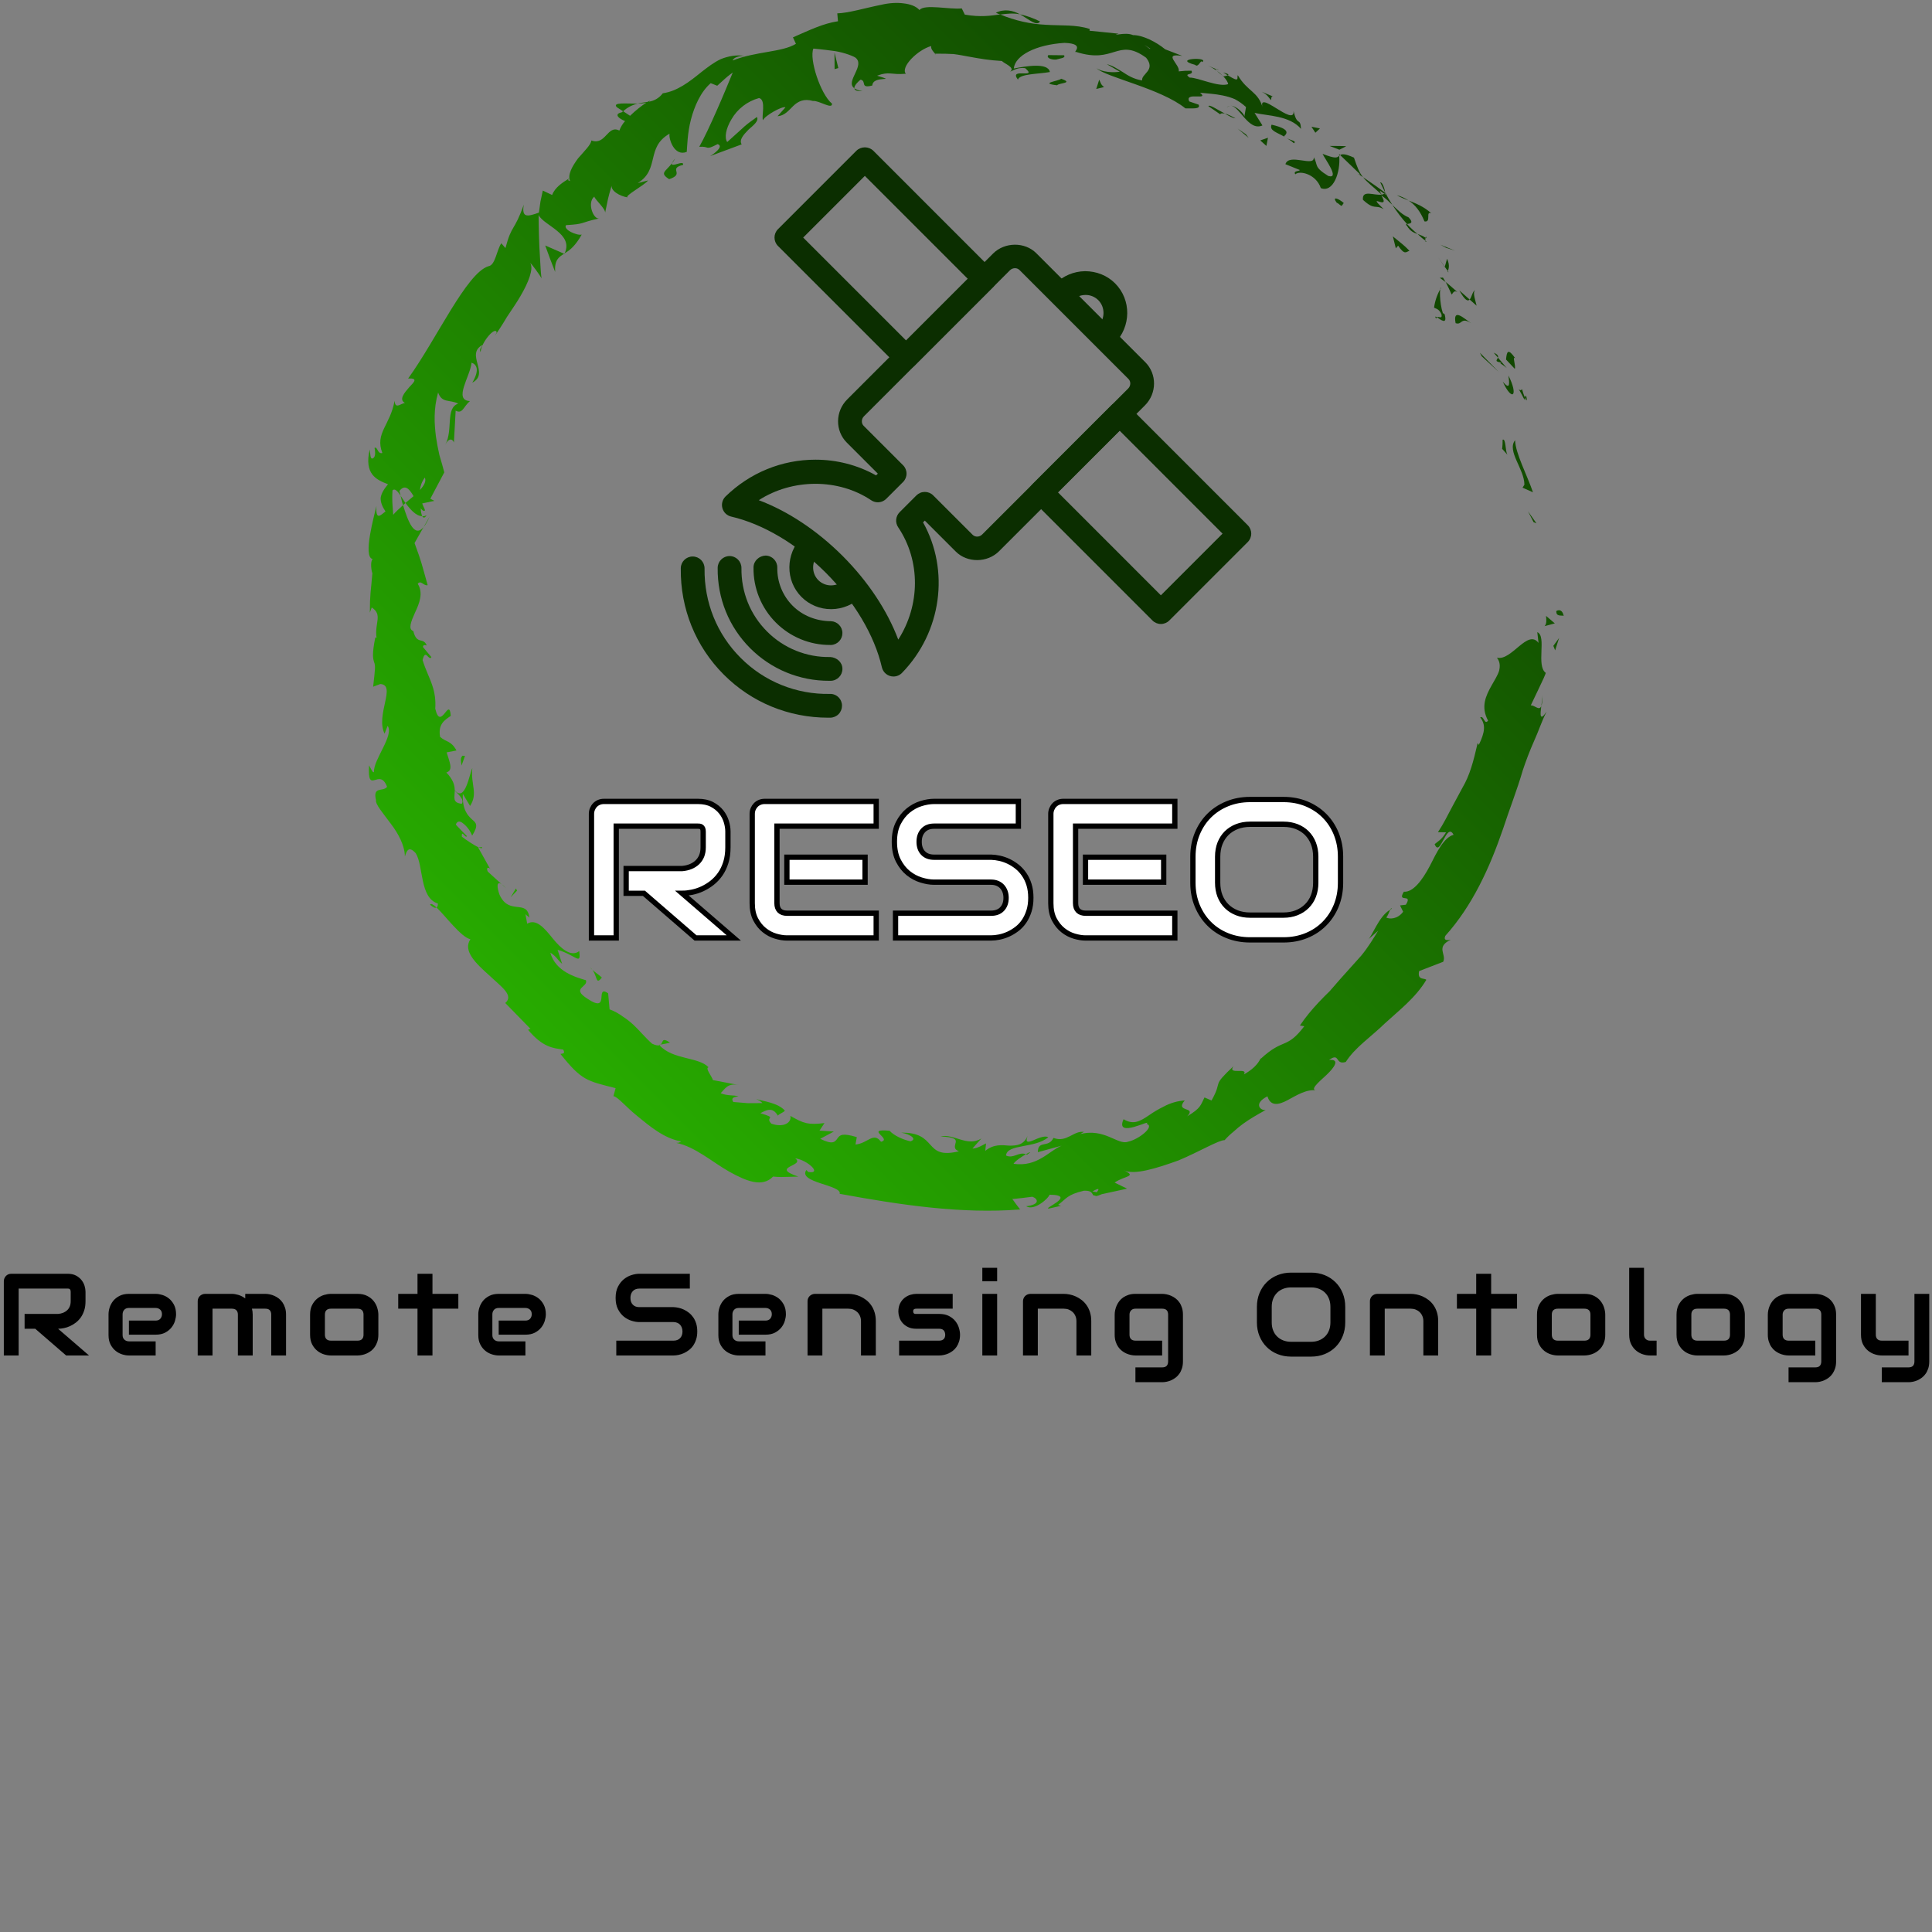 <?xml version="1.0" encoding="UTF-8" standalone="no" ?>
<!DOCTYPE svg PUBLIC "-//W3C//DTD SVG 1.1//EN" "http://www.w3.org/Graphics/SVG/1.1/DTD/svg11.dtd">
<svg xmlns="http://www.w3.org/2000/svg" xmlns:xlink="http://www.w3.org/1999/xlink" version="1.1" width="500" height="500" viewBox="0 0 500 500" xml:space="preserve">
<rect x="0" y="0" width="500" height="500" fill="#808080" stroke="none"/>
<desc>Logo for RESEO</desc>
<defs>
</defs>
<g transform="matrix(1.093 0 0 1.093 250 157.043)" id="n_fAuHnSbyV3S6o67riQa"  >
<g style="" vector-effect="non-scaling-stroke"   >
		<g transform="matrix(3.693 0 0 3.693 121.768 -47.657)" id="zaBJpGKNh4OfTV3_jV9RK"  >
<linearGradient id="SVGID_18" gradientUnits="userSpaceOnUse" gradientTransform="matrix(1 0 0 1 0 0)"  x1="12.211" y1="87.942" x2="89.256" y2="10.898">
<stop offset="0%" style="stop-color:rgb(44,192,0);stop-opacity: 1"/>
<stop offset="100%" style="stop-color:rgb(11,46,0);stop-opacity: 1"/>
</linearGradient>
<path style="stroke: none; stroke-width: 1; stroke-dasharray: none; stroke-linecap: butt; stroke-dashoffset: 0; stroke-linejoin: miter; stroke-miterlimit: 4; fill: url(#SVGID_18); fill-rule: nonzero; opacity: 1;" vector-effect="non-scaling-stroke"  transform=" translate(-83.71, -36.514)" d="M 88.588 49.717 C 88.568 50.074 88.981 49.946 89.059 50 C 88.938 49.396 88.48 49.734 88.588 49.717 z M 87.128 43.991 L 87.312 44.065 L 86.77 43.296 z M 85.941 38.738 C 85.397 39.43 86.543 40.591 86.54 41.59 L 86.42 41.779 L 87.089 42.076 C 86.704 40.948 85.968 39.584 85.941 38.738 z M 86.387 35.464 C 86.193 35.74 85.943 34.946 86.547 36.15 C 86.552 36.076 86.562 36.051 86.569 36.006 C 86.499 35.829 86.438 35.648 86.387 35.464 z M 86.569 36.006 C 86.792 36.555 86.653 35.56 86.569 36.006 z M 85.362 33.563 L 85.924 34.162 C 86.004 33.949 85.736 33.303 85.956 33.487 C 85.483 32.817 85.41 33.042 85.362 33.563 z M 84.575 33.13 L 84.842 33.442 C 84.874 33.349 84.849 33.243 84.575 33.13 z M 85.409 34.111 L 84.842 33.442 C 84.787 33.592 84.581 33.699 85.082 33.757 C 84.86 33.784 85.117 33.847 85.409 34.111 z M 85.516 34.587 C 85.571 35.035 85.66 35.591 85.15 34.979 C 85.755 36.298 86.178 35.909 85.516 34.587 z M 85.144 38.705 L 85.138 38.995 C 85.134 39.14 85.112 39.289 85.112 39.289 L 85.461 39.68 C 85.302 39.48 85.365 38.599 85.144 38.705 z M 83.373 29.128 C 83.219 29.168 83.166 29.566 83.03 29.717 L 83.475 30.114 C 83.412 29.81 83.203 29.282 83.373 29.128 z M 83.029 29.717 L 82.367 29.131 C 82.734 29.792 82.911 29.845 83.029 29.717 z M 83.805 33.357 L 84.894 34.358 L 83.684 33.124 z M 81.519 26.4 L 82.096 26.585 L 81.146 26.202 z M 80.132 24.707 C 80.6 24.791 80.173 24.018 80.569 24.189 C 80.124 23.774 79.59 23.557 79.116 23.371 C 79.536 23.646 79.865 24.057 80.132 24.707 z M 78.361 23.027 C 78.574 23.157 78.834 23.257 79.116 23.371 C 78.885 23.216 78.63 23.099 78.361 23.027 z M 81.629 27.892 C 81.665 27.787 81.786 27.548 81.581 27.103 L 81.434 27.621 L 81.629 27.892 z" stroke-linecap="round" />
</g>
		<g transform="matrix(3.693 0 0 3.693 97.649 -87.162)" id="xNsQaG9dKB-ht7OhOYfSZ"  >
<linearGradient id="SVGID_19" gradientUnits="userSpaceOnUse" gradientTransform="matrix(1 0 0 1 0 0)"  x1="12.211" y1="87.942" x2="89.256" y2="10.898">
<stop offset="0%" style="stop-color:rgb(44,192,0);stop-opacity: 1"/>
<stop offset="100%" style="stop-color:rgb(11,46,0);stop-opacity: 1"/>
</linearGradient>
<path style="stroke: none; stroke-width: 1; stroke-dasharray: none; stroke-linecap: butt; stroke-dashoffset: 0; stroke-linejoin: miter; stroke-miterlimit: 4; fill: url(#SVGID_19); fill-rule: nonzero; opacity: 1;" vector-effect="non-scaling-stroke"  transform=" translate(-77.178, -25.815)" d="M 81.431 27.638 L 81.435 27.621 L 81.024 27.03 L 81.431 27.638 z M 81.678 27.96 L 81.629 27.892 C 81.614 27.942 81.614 27.965 81.678 27.96 z M 83.14 31.244 C 82.676 30.938 81.936 30.213 82.127 31.23 C 82.56 31.379 82.446 30.792 83.14 31.244 z M 81.484 28.593 C 81.505 28.579 81.875 29.396 81.875 29.396 C 81.961 29.32 82.015 29.093 82.242 29.237 C 82.242 29.237 81.505 28.576 81.484 28.593 z M 81.112 28.322 L 81.484 28.593 L 81.317 28.309 z M 79.112 24.448 C 78.71 24.282 78.414 23.979 78.069 23.645 C 78.354 24.082 78.675 24.505 79.014 24.876 C 79.163 24.84 79.496 24.849 79.112 24.448 z M 80.257 25.988 L 80.186 25.934 C 80.19 25.999 80.206 26.04 80.257 25.988 z M 74.659 20.388 L 74.665 20.499 L 74.726 20.454 z M 79.011 24.992 C 79.206 25.33 79.439 25.432 79.688 25.512 C 79.449 25.316 79.224 25.103 79.014 24.876 C 78.947 24.892 78.912 24.914 79.011 24.992 z M 77.296 22.205 L 77.607 22.846 C 77.579 22.598 77.43 22.171 77.296 22.205 z M 80.2 25.755 L 80.25 25.79 C 80.244 25.631 80.219 25.671 80.2 25.755 z M 80.2 25.755 C 80.031 25.634 79.857 25.575 79.688 25.511 C 79.857 25.675 80.023 25.822 80.186 25.934 C 80.182 25.874 80.187 25.814 80.2 25.755 z M 71.849 21.687 C 72.123 21.424 73.175 21.661 73.486 22.571 C 74.278 22.89 74.76 21.567 74.665 20.499 C 74.529 20.622 74.449 20.709 73.598 20.375 C 73.741 20.696 74.736 22.009 73.965 21.794 C 72.997 21.194 73.333 21.11 73.033 20.595 C 73.098 21.259 71.444 20.303 71.216 21.038 L 72.143 21.412 C 72.087 21.511 71.699 21.445 71.849 21.687 z M 75.888 21.662 L 76.191 21.871 C 75.93 21.541 75.818 21.224 75.611 20.618 C 75.028 20.352 74.842 20.381 74.726 20.453 L 76.021 21.702 L 75.888 21.662 z" stroke-linecap="round" />
</g>
		<g transform="matrix(3.693 0 0 3.693 1.316 -18.789)" id="XTg84KqXqelCHLyk6yWSj"  >
<linearGradient id="SVGID_20" gradientUnits="userSpaceOnUse" gradientTransform="matrix(1 0 0 1 0 0)"  x1="12.211" y1="87.942" x2="89.256" y2="10.898">
<stop offset="0%" style="stop-color:rgb(44,192,0);stop-opacity: 1"/>
<stop offset="100%" style="stop-color:rgb(11,46,0);stop-opacity: 1"/>
</linearGradient>
<path style="stroke: none; stroke-width: 1; stroke-dasharray: none; stroke-linecap: butt; stroke-dashoffset: 0; stroke-linejoin: miter; stroke-miterlimit: 4; fill: url(#SVGID_20); fill-rule: nonzero; opacity: 1;" vector-effect="non-scaling-stroke"  transform=" translate(-51.09, -44.331)" d="M 77.385 22.99 C 76.9 23.065 76.115 22.644 76.184 23.324 C 76.951 24.026 76.944 23.597 77.513 23.923 C 76.287 22.737 78.018 24.121 77.358 23.035 C 77.639 23.234 77.861 23.444 78.069 23.645 C 77.901 23.387 77.746 23.12 77.606 22.846 L 77.614 22.894 L 77.62 22.9 L 77.615 22.903 C 77.627 22.996 77.62 23.037 77.585 22.954 C 77.578 22.953 77.562 22.939 77.554 22.933 C 77.503 22.963 77.445 22.982 77.386 22.989 C 77.112 22.557 77.412 22.852 77.554 22.933 C 77.574 22.922 77.597 22.918 77.615 22.903 L 77.614 22.895 C 77.645 22.859 76.191 21.872 76.191 21.872 C 76.414 22.169 76.784 22.443 77.385 22.99 z M 80.875 30.953 C 80.881 30.89 80.908 30.875 80.933 30.856 C 80.832 30.793 80.781 30.778 80.875 30.953 z M 80.744 30.238 C 80.857 30.308 81.054 30.301 81.219 30.658 C 81.285 31.015 81.043 30.765 80.932 30.855 C 81.149 30.992 81.623 31.397 81.418 30.655 L 81.307 30.586 C 81.089 29.941 81.083 28.899 81.192 28.966 C 80.956 29.354 80.804 29.788 80.744 30.238 z M 79.167 26.597 C 79.167 26.597 78.93 26.338 78.651 26.116 L 78.102 25.668 L 78.292 26.432 L 78.44 26.262 C 78.878 26.922 78.966 26.632 79.167 26.597 z M 74.673 20.112 L 75.108 19.891 C 75.119 19.872 74.042 19.869 74.042 19.869 L 74.673 20.112 z M 73.134 19.022 L 73.427 18.748 L 72.884 18.64 z M 20.952 67.197 L 21.241 67.456 C 21.155 67.358 21.058 67.271 20.952 67.197 z M 19.699 64.82 L 19.495 64.846 C 19.646 64.912 19.739 64.922 19.699 64.82 z M 29.678 17.157 C 28.956 17.163 28.035 17.056 28.346 17.387 L 28.749 17.649 C 29.011 17.407 29.331 17.238 29.678 17.157 z M 14.64 42.905 L 14.794 42.764 L 14.485 42.3 C 14.534 42.483 14.563 42.685 14.64 42.905 z M 16.342 43.639 L 15.957 44.309 C 16.079 44.163 16.206 43.948 16.342 43.639 z M 31.16 77.485 L 31.455 77.431 L 31.757 77.361 C 31.209 76.994 31.329 77.332 31.16 77.485 z M 55.48 11.889 C 55.073 11.681 54.64 11.527 54.193 11.43 C 54.807 11.774 55.262 12.221 55.48 11.889 z M 16.369 68.517 C 16.572 68.7 16.705 68.751 16.786 68.697 C 16.584 68.507 16.433 68.418 16.369 68.517 z M 52.648 11.328 C 52.739 11.376 52.83 11.403 52.923 11.444 C 53.318 11.401 53.721 11.333 54.192 11.43 C 53.741 11.178 53.193 11.065 52.648 11.328 z M 77.934 68.842 C 77.971 68.82 78.002 68.785 78.04 68.768 C 77.996 68.725 77.967 68.77 77.934 68.842 z M 87.694 55.068 C 87.696 55.242 87.654 55.52 87.619 55.783 C 87.669 55.66 87.699 55.444 87.694 55.068 z M 66.747 14.937 C 67.121 15.086 66.825 14.922 66.747 14.937 z M 67.687 17.296 C 67.591 17.303 67.505 17.331 67.449 17.415 C 67.511 17.347 67.596 17.305 67.687 17.296 z M 48.759 13.961 L 48.727 13.961 C 48.84 14.04 48.821 14.025 48.759 13.961 z M 67.203 15.376 C 67.079 15.252 66.943 15.138 66.799 15.038 C 66.859 15.104 66.981 15.21 67.203 15.376 z M 67.222 15.157 L 67.519 15.347 C 67.597 15.305 67.577 15.245 67.222 15.157 z" stroke-linecap="round" />
</g>
		<g transform="matrix(3.693 0 0 3.693 -17.926 0.78)" id="-QSYcn6V5CjKHKIkscWIG"  >
<linearGradient id="SVGID_21" gradientUnits="userSpaceOnUse" gradientTransform="matrix(1 0 0 1 0 0)"  x1="12.211" y1="87.942" x2="89.256" y2="10.898">
<stop offset="0%" style="stop-color:rgb(44,192,0);stop-opacity: 1"/>
<stop offset="100%" style="stop-color:rgb(11,46,0);stop-opacity: 1"/>
</linearGradient>
<path style="stroke: none; stroke-width: 1; stroke-dasharray: none; stroke-linecap: butt; stroke-dashoffset: 0; stroke-linejoin: miter; stroke-miterlimit: 4; fill: url(#SVGID_21); fill-rule: nonzero; opacity: 1;" vector-effect="non-scaling-stroke"  transform=" translate(-45.879, -49.631)" d="M 66.233 14.716 C 66.443 14.809 66.627 14.92 66.799 15.038 C 66.741 14.977 66.721 14.941 66.747 14.937 L 66.233 14.716 z M 54.572 84.517 C 54.597 84.527 54.626 84.531 54.654 84.546 C 54.988 84.313 54.834 84.365 54.572 84.517 z M 24.994 26.796 C 25.002 26.781 24.999 26.767 25.006 26.753 L 24.959 26.781 L 24.994 26.796 z" stroke-linecap="round" />
</g>
		<g transform="matrix(3.693 0 0 3.693 -97.403 -82.426)" id="HSvd1QcdNH_T7ST_zvr0o"  >
<linearGradient id="SVGID_22" gradientUnits="userSpaceOnUse" gradientTransform="matrix(1 0 0 1 0 0)"  x1="12.211" y1="87.942" x2="89.256" y2="10.898">
<stop offset="0%" style="stop-color:rgb(44,192,0);stop-opacity: 1"/>
<stop offset="100%" style="stop-color:rgb(11,46,0);stop-opacity: 1"/>
</linearGradient>
<path style="stroke: none; stroke-width: 1; stroke-dasharray: none; stroke-linecap: butt; stroke-dashoffset: 0; stroke-linejoin: miter; stroke-miterlimit: 4; fill: url(#SVGID_22); fill-rule: nonzero; opacity: 1;" vector-effect="non-scaling-stroke"  transform=" translate(-24.355, -27.098)" d="M 24.387 27.944 C 24.34 27.195 24.602 27.004 24.96 26.78 L 23.751 26.251 L 24.063 27.105 L 24.387 27.944 z" stroke-linecap="round" />
</g>
		<g transform="matrix(3.693 0 0 3.693 -2.042 0)" id="Zu6D03_S6tgoJ5BWWLg4a"  >
<linearGradient id="SVGID_23" gradientUnits="userSpaceOnUse" gradientTransform="matrix(1 0 0 1 0 0)"  x1="12.211" y1="87.942" x2="89.256" y2="10.898">
<stop offset="0%" style="stop-color:rgb(44,192,0);stop-opacity: 1"/>
<stop offset="100%" style="stop-color:rgb(11,46,0);stop-opacity: 1"/>
</linearGradient>
<path style="stroke: none; stroke-width: 1; stroke-dasharray: none; stroke-linecap: butt; stroke-dashoffset: 0; stroke-linejoin: miter; stroke-miterlimit: 4; fill: url(#SVGID_23); fill-rule: nonzero; opacity: 1;" vector-effect="non-scaling-stroke"  transform=" translate(-50.18, -49.42)" d="M 24.838 72.309 L 24.546 71.41 C 25.739 71.764 26.059 72.447 25.934 71.496 C 25.405 71.894 24.765 71.337 24.24 70.687 C 23.715 70.037 23.186 69.391 22.598 69.737 L 22.484 69.11 C 22.572 69.249 22.653 69.225 22.74 69.362 C 22.599 68.109 21.442 69.246 20.825 67.879 C 20.647 67.385 20.633 66.984 20.952 67.197 L 20.07 66.395 C 19.928 66.095 20.171 66.057 20.319 66.349 L 20.167 66.125 L 19.878 65.607 L 19.455 64.852 L 19.496 64.846 C 19.199 64.718 18.655 64.349 18.405 64.154 C 18.389 63.672 18.634 64.297 18.738 64.124 C 18.738 64.124 18.003 63.387 18.024 63.375 C 18.12 63.12 18.313 63.152 18.509 63.322 C 18.724 63.485 18.949 63.782 19.07 64.091 C 19.494 63.409 19.331 63.277 19.05 63.042 C 18.797 62.801 18.428 62.446 18.471 61.411 L 18.937 62.187 C 19.46 61.375 18.966 60.831 19.081 59.763 C 18.917 60.036 18.625 62.023 17.952 61.174 C 17.952 60.863 17.853 60.496 17.416 60.044 C 17.876 59.896 17.63 59.406 17.434 58.753 L 18.064 58.631 C 17.706 57.979 17.403 58.112 17.015 57.758 C 16.869 56.944 17.307 56.682 17.698 56.413 C 17.607 55.116 17.052 57.456 16.703 55.948 C 16.742 55.442 16.676 54.933 16.511 54.453 C 16.358 53.976 16.089 53.483 15.892 52.833 C 16.075 52.043 16.289 52.937 16.458 52.646 L 15.915 51.999 C 15.919 51.83 16.078 51.876 16.158 51.899 C 15.931 51.332 15.517 51.888 15.297 50.972 C 14.948 50.857 15.149 50.369 15.408 49.788 C 15.684 49.203 15.953 48.534 15.582 47.945 C 15.777 47.677 15.967 48.103 16.218 48.031 C 15.771 46.455 15.87 46.689 15.376 45.331 L 15.957 44.307 C 15.362 45.028 14.954 43.928 14.639 42.902 C 14.367 43.15 14.128 43.368 14.007 43.521 L 13.954 42.737 C 13.935 42.345 13.961 41.958 13.961 41.958 C 14.109 41.801 14.285 42.001 14.485 42.296 C 14.462 42.195 14.435 42.094 14.404 41.995 C 14.769 41.523 15.058 41.884 15.313 42.325 L 14.794 42.76 C 15.119 43.203 15.492 43.613 15.872 43.607 C 15.813 43.501 15.778 43.31 15.773 43.106 C 15.862 43.219 15.946 43.296 16.016 43.266 C 16.095 43.232 15.958 43.053 15.866 42.792 L 16.645 42.627 L 16.388 42.49 L 17.283 40.8 C 17.193 40.432 17.076 40.062 16.968 39.682 C 16.88 39.296 16.807 38.906 16.749 38.514 C 16.646 37.699 16.584 36.756 16.887 35.677 C 17.129 36.378 17.622 36.117 18.177 36.391 C 17.342 36.679 17.861 38.048 17.355 39.02 C 17.618 38.503 17.853 38.721 17.9 38.889 L 18.012 36.844 C 18.462 37.077 18.497 36.595 18.926 36.23 C 17.841 36.175 18.955 34.637 19.032 33.767 C 19.35 33.879 19.573 34.211 19.079 35.049 C 20.224 34.443 18.598 33.228 19.744 32.624 C 19.626 32.834 19.513 32.92 19.613 33.085 C 19.646 32.457 20.567 31.398 20.645 31.831 L 20.527 32.038 C 20.758 31.715 21.029 31.297 21.297 30.841 C 21.583 30.396 21.914 29.944 22.171 29.489 C 22.701 28.592 23.021 27.724 22.791 27.372 C 22.885 27.431 23.437 28.182 23.52 28.369 C 23.52 28.369 23.481 28.113 23.461 27.749 L 23.381 26.376 C 23.334 25.364 23.33 24.305 23.33 24.305 C 23.691 24.994 25.581 25.498 25.003 26.751 C 25.343 26.556 25.695 26.265 26.095 25.553 C 25.833 25.643 24.879 25.243 25.09 24.949 C 26.383 24.873 25.904 24.798 27.249 24.512 C 26.861 24.654 26.409 23.516 26.901 23.118 C 26.941 23.313 27.675 23.941 27.59 24.18 L 27.786 23.241 C 27.897 22.779 28.041 22.335 28.041 22.335 C 27.857 22.725 28.585 23.117 29.048 23.17 C 28.788 23.088 30.097 22.412 30.35 22.082 L 29.687 22.253 C 31.126 21.357 30.181 19.972 31.726 19.084 C 31.657 19.397 32.025 20.576 32.829 20.251 C 32.859 19.911 32.87 19.044 33.095 18.186 C 33.317 17.33 33.719 16.403 34.365 15.846 L 34.783 16.011 L 35.27 15.569 C 35.514 15.346 35.779 15.165 35.779 15.165 C 35.564 15.676 35.176 16.639 34.769 17.553 C 34.363 18.477 33.945 19.371 33.631 19.927 C 34.32 19.872 33.972 20.191 34.806 19.754 C 35.241 19.888 34.559 20.392 34.323 20.524 L 36.35 19.77 C 36.168 19.485 36.471 19.151 36.789 18.825 C 37.12 18.533 37.47 18.261 37.327 18.014 L 37.013 18.244 C 36.822 18.374 36.578 18.567 36.348 18.787 L 35.422 19.621 C 35.233 19.34 35.335 18.761 35.691 18.169 C 36.078 17.496 36.715 17.004 37.464 16.8 C 37.942 16.91 37.6 18.025 37.718 18.22 C 37.822 17.937 38.968 17.292 39.156 17.397 L 38.649 17.966 C 39.097 17.936 39.355 17.604 39.659 17.306 C 39.963 17.017 40.331 16.817 40.924 16.989 C 41.293 16.939 42.177 17.561 42.141 17.159 C 41.405 16.557 40.666 14.296 40.948 13.629 C 41.022 13.637 41.571 13.685 42.154 13.767 C 42.734 13.828 43.373 14.053 43.619 14.191 C 44.333 14.691 42.956 15.742 43.573 16.17 C 43.56 15.986 43.85 15.713 43.976 15.62 C 44.385 15.717 43.916 16.205 44.725 15.997 C 44.761 15.303 46.418 15.796 45.033 15.367 C 45.828 15.069 45.915 15.327 46.876 15.243 C 46.518 14.82 47.63 13.706 48.501 13.466 C 48.457 13.642 48.66 13.858 48.755 13.956 C 49.192 13.949 49.578 13.961 49.936 13.98 C 50.294 14.024 50.624 14.094 50.949 14.151 C 51.599 14.27 52.229 14.381 53.034 14.424 C 53.171 14.59 53.919 14.844 53.563 15.109 C 53.8 15.019 54.034 14.824 54.524 14.882 C 55.385 15.61 53.434 14.807 54.063 15.621 C 54.167 15.237 55.373 15.268 56.111 15.131 C 56 14.495 54.509 14.768 53.797 14.908 C 53.874 14.068 55.214 13.377 57.043 13.263 C 58.465 13.31 57.524 13.921 57.789 13.842 C 59.032 14.237 59.659 14.018 60.237 13.846 C 60.812 13.672 61.345 13.526 62.284 14.217 C 62.927 15.024 61.968 15.239 62.023 15.672 C 61.467 15.581 61.099 15.343 60.766 15.124 C 60.427 14.925 60.134 14.715 59.763 14.63 L 60.595 15.107 C 60.199 15.19 59.451 15.137 59.1 14.886 C 59.667 15.457 63.223 16.184 64.8 17.462 C 65.184 17.448 65.809 17.541 65.645 17.222 L 65.051 17.019 C 64.707 16.372 66.374 16.991 65.739 16.46 C 66.189 16.507 66.687 16.53 67.199 16.636 C 67.455 16.689 67.715 16.762 67.97 16.871 C 68.214 17.001 68.455 17.166 68.686 17.377 L 68.574 18.026 C 68.644 17.86 68.08 17.297 67.698 17.289 C 68.275 17.314 68.852 18.958 69.739 18.556 L 69.234 17.752 C 70.117 17.953 71.462 17.916 72.214 18.776 C 72.156 17.982 71.979 18.678 71.734 17.631 C 71.83 18.72 69.319 16.115 69.769 17.474 C 69.492 16.371 68.786 16.411 68.156 15.331 C 68.092 15.525 68.316 15.838 67.517 15.341 C 67.432 15.376 67.343 15.4 67.252 15.411 L 67.202 15.37 L 67.238 15.414 C 67.188 15.424 67.182 15.428 67.252 15.429 C 67.412 15.606 67.526 15.778 67.54 15.91 C 66.913 16.122 65.611 15.479 65.072 15.488 C 64.622 15.165 65.369 15.373 65.189 15.047 L 64.785 15.053 L 64.372 15.09 C 64.482 14.653 63.277 13.892 64.6 14.099 L 63.501 13.674 C 62.936 13.205 62.061 12.76 61.442 12.765 C 60.926 12.53 59.944 12.891 60.508 12.673 L 58.654 12.484 L 58.663 12.371 C 57.795 12.08 56.825 12.168 55.864 12.103 C 54.853 12.057 53.858 11.832 52.925 11.44 C 52.304 11.521 51.672 11.628 50.656 11.451 L 50.462 11.053 C 49.679 11.137 48.072 10.754 47.75 11.157 C 47.522 10.907 47.163 10.78 46.73 10.73 C 46.297 10.67 45.793 10.704 45.283 10.824 C 44.256 11.029 43.191 11.353 42.48 11.37 L 42.525 11.876 C 41.579 12.018 40.727 12.433 39.638 12.909 L 39.828 13.323 C 38.949 13.869 37.279 13.797 35.779 14.39 C 35.817 14.193 36.217 14.093 36.523 14.092 C 35.985 14.019 35.488 14.116 35.024 14.299 C 34.571 14.507 34.163 14.828 33.762 15.138 C 32.97 15.783 32.206 16.363 31.292 16.495 C 31.076 16.787 30.753 16.981 30.394 17.034 C 30.425 17.014 30.452 16.988 30.473 16.958 C 30.433 16.977 30.376 17.01 30.318 17.045 C 30.115 17.078 29.9 17.104 29.679 17.154 C 29.867 17.158 30.054 17.138 30.237 17.096 C 29.957 17.277 29.554 17.587 29.194 17.938 L 28.75 17.645 L 28.659 17.716 C 28.141 17.825 28.452 18.109 28.874 18.276 C 28.715 18.455 28.59 18.662 28.507 18.886 C 27.744 18.486 27.637 19.862 26.712 19.519 C 26.701 19.78 26.252 20.211 25.851 20.677 C 25.483 21.184 25.167 21.727 25.355 22.131 C 25.269 22.059 25.129 22.115 25.317 21.934 C 24.856 22.222 24.388 22.517 24.197 23.015 L 23.6 22.733 L 23.451 23.426 L 23.348 24.147 C 22.604 24.411 22.235 24.494 22.38 23.635 C 21.747 25.415 21.617 24.863 21.204 26.42 L 20.941 26.112 C 20.636 26.544 20.559 27.531 20.112 27.583 C 18.703 28.02 16.775 32.281 14.966 34.781 C 15.632 34.752 15.346 35.009 15.026 35.35 C 14.724 35.699 14.356 36.13 14.757 36.349 C 14.44 36.413 14.146 36.761 14.094 36.21 C 13.828 37.769 12.816 38.283 13.313 39.557 C 13.002 39.655 13.009 39.122 12.811 39.23 C 12.837 39.37 12.917 39.779 12.717 39.894 C 12.519 40.007 12.551 39.61 12.499 39.333 C 12.136 40.924 12.926 41.273 13.674 41.561 C 13.393 41.9 13.238 42.172 13.204 42.44 C 13.194 42.712 13.298 42.98 13.513 43.306 C 13.216 43.527 12.876 43.941 12.932 42.96 C 12.819 43.487 12.027 46.239 12.693 46.358 C 12.522 46.513 12.606 47.116 12.673 47.264 C 12.573 48.482 12.51 48.59 12.511 49.791 L 12.631 49.46 C 13.357 49.938 12.8 50.447 12.939 51.409 L 12.859 51.385 C 12.636 52.499 12.715 52.74 12.784 52.969 C 12.879 53.199 12.849 53.426 12.721 54.544 L 13.18 54.37 C 14.234 54.43 12.862 56.351 13.454 57.555 L 13.65 57.052 C 14.082 57.645 12.736 59.227 12.778 59.982 C 12.73 60.157 12.577 59.78 12.459 59.583 C 12.343 61.573 13.127 59.661 13.614 60.961 C 13.364 61.306 12.681 60.892 12.905 61.816 C 12.855 62.081 13.354 62.648 13.838 63.306 C 14.342 63.959 14.749 64.733 14.757 65.428 C 14.874 65.067 14.996 64.72 15.451 65.215 C 15.964 66.029 15.688 68.072 16.873 68.446 C 16.875 68.588 16.84 68.662 16.786 68.698 C 17.361 69.239 18.356 70.604 18.958 70.733 C 18.447 71.483 19.338 72.306 20.144 73.031 C 20.932 73.778 21.77 74.33 21.192 74.822 L 22.806 76.475 L 22.653 76.539 C 23.603 77.684 24.299 77.72 24.905 77.807 C 25.085 78.111 24.808 78.052 24.733 78.092 C 26.093 79.791 26.411 79.812 28.267 80.281 L 28.127 80.796 C 28.404 80.827 28.9 81.461 29.672 82.082 C 30.437 82.702 31.366 83.507 32.464 83.694 C 32.419 83.735 32.335 83.801 32.15 83.79 C 33.368 84.03 34.465 85.025 35.57 85.645 C 36.672 86.254 37.68 86.661 38.363 85.95 C 38.363 85.95 38.759 85.996 39.171 85.972 L 39.982 85.952 C 38.096 85.321 40.483 85.272 39.779 84.782 C 40.538 84.868 41.561 85.802 40.619 85.656 L 40.5 85.529 C 39.918 86.34 42.804 86.49 42.633 87.056 C 46.529 87.77 50.423 88.357 54.204 88.059 L 53.951 87.728 L 53.701 87.383 C 53.703 87.41 54.985 87.244 54.985 87.244 C 55.342 87.361 55.519 87.742 54.588 87.853 C 55.132 88.19 56.092 87.272 56.084 87.113 C 57.933 87.129 55.52 88.063 56.07 87.996 L 56.822 87.825 L 56.636 87.767 C 57.194 87.352 57.201 87.118 58.283 86.859 C 58.999 86.827 58.737 87.208 59.015 87.166 C 59.026 87.218 59.124 87.218 59.438 87.08 L 61.062 86.725 L 60.262 86.336 C 60.889 85.89 61.749 85.965 60.839 85.543 C 61.509 85.88 62.969 85.413 64.355 84.916 C 65.712 84.346 66.93 83.611 67.314 83.615 C 67.489 83.417 67.681 83.235 67.887 83.07 C 68.08 82.891 68.284 82.723 68.496 82.568 C 68.926 82.256 69.408 81.98 69.948 81.681 C 69.621 81.739 69.129 81.279 70.06 80.805 C 70.253 81.455 70.771 81.363 71.344 81.055 C 71.919 80.749 72.591 80.312 73.235 80.432 C 72.729 80.412 73.32 79.92 73.84 79.439 C 74.359 78.952 74.739 78.405 74.008 78.473 C 74.734 77.962 74.372 78.82 75.082 78.602 C 75.682 77.666 76.674 77.018 77.567 76.149 C 78.479 75.307 79.559 74.493 80.247 73.338 C 80.131 73.199 79.657 73.385 79.786 72.775 L 81.329 72.179 C 81.559 71.69 80.821 71.245 81.812 70.764 C 81.618 70.798 81.329 70.845 81.462 70.518 C 83.203 68.585 84.318 66.134 85.17 63.644 C 85.579 62.387 86.067 61.161 86.435 59.891 C 86.645 59.264 86.881 58.642 87.156 58.024 C 87.438 57.408 87.638 56.771 87.953 56.148 C 87.507 56.804 87.548 56.322 87.617 55.783 C 87.483 56.121 87.189 55.709 86.943 55.741 L 87.435 54.709 L 87.774 53.989 C 87.867 53.791 87.906 53.656 87.906 53.656 C 87.269 53.2 87.983 51.295 87.361 51.044 L 87.441 51.735 C 86.74 50.811 85.72 52.908 84.773 52.682 C 84.973 52.937 84.986 53.219 84.913 53.52 C 84.822 53.819 84.616 54.133 84.432 54.463 C 84.058 55.127 83.726 55.834 84.206 56.719 C 83.963 57.021 83.947 56.37 83.701 56.51 C 84.068 56.977 84.006 57.461 83.612 58.273 L 83.538 58.153 C 83.262 59.356 83.035 60.214 82.562 61.021 L 81.869 62.308 C 81.619 62.771 81.374 63.295 80.991 63.871 L 81.512 63.88 C 81.196 64.39 81.007 64.439 80.78 64.636 C 81.133 65.557 81.54 63.155 81.994 64.037 C 81.378 64.204 80.922 65.14 80.465 66.047 C 79.991 66.943 79.393 67.741 78.808 67.685 C 78.335 68.452 79.412 67.746 78.935 68.52 L 78.561 68.565 L 78.761 68.971 C 78.405 69.456 77.879 69.456 77.674 69.338 C 77.784 69.241 77.86 68.974 77.934 68.84 C 77.191 69.245 76.745 70.623 76.496 70.769 L 77.157 70.189 C 76.837 70.715 76.496 71.275 76.073 71.787 L 74.72 73.295 L 74.053 74.061 C 73.812 74.294 73.577 74.53 73.352 74.77 C 72.902 75.25 72.49 75.744 72.143 76.264 L 72.423 76.311 C 71.268 77.827 71.102 77.027 69.615 78.412 L 69.644 78.324 C 69.46 78.768 69.041 79.129 68.552 79.4 C 68.847 78.915 67.462 79.467 67.88 78.874 C 66.408 80.271 67.247 79.705 66.475 81.072 L 66.024 80.877 C 65.768 81.373 65.812 81.548 64.919 82.085 C 65.543 81.431 64.094 81.856 64.758 81.069 C 64.284 81.102 63.824 81.237 63.407 81.464 C 63.079 81.624 62.764 81.81 62.465 82.02 C 61.921 82.386 61.477 82.667 60.836 82.272 C 60.243 83.582 62.751 82.176 62.311 82.572 C 62.87 82.724 61.807 83.573 61.125 83.714 C 60.464 83.963 59.605 82.793 57.993 83.244 C 58.157 83.207 58.15 83.128 58.313 83.092 C 57.641 82.968 57.199 83.804 56.341 83.471 C 56.021 84.147 55.342 83.587 55.34 84.387 L 56.865 83.97 C 56.038 84.304 55.325 85.35 53.781 85.132 C 53.88 84.956 54.293 84.68 54.575 84.518 C 54.12 84.339 53.773 84.825 53.301 84.601 C 53.351 83.847 55.172 84.152 56.007 83.428 C 55.511 83.164 54.338 84.263 54.683 83.342 C 54.426 83.933 54.003 83.963 53.53 83.969 C 53.048 83.932 52.518 83.854 51.969 84.3 L 52.017 83.823 C 51.843 83.906 51.479 84.149 51.144 84.154 L 51.716 83.509 C 50.817 84.074 49.954 83.176 49.094 83.376 C 50.002 83.422 50.105 83.56 50.077 83.745 C 50.049 83.935 49.883 84.177 50.278 84.329 C 47.954 84.897 48.984 83.043 46.482 83.14 C 46.821 83.113 47.734 83.491 47.182 83.69 C 46.703 83.594 46.093 83.313 45.837 83.014 C 44.179 82.859 46.027 83.537 45.284 83.719 C 44.798 83.059 44.432 83.827 43.648 83.895 L 43.731 83.42 C 42.804 83.145 42.647 83.275 42.486 83.512 C 42.333 83.724 42.198 83.931 41.385 83.529 L 42.261 83.064 L 41.341 83.005 L 41.659 82.52 C 40.619 82.648 40.314 82.545 39.469 82.057 C 39.574 82.457 39.08 82.845 38.254 82.559 C 37.797 82.087 38.72 82.241 37.549 81.887 C 37.92 81.701 38.325 81.446 38.668 82.044 C 38.771 81.914 39.02 81.852 39.122 81.723 C 38.651 81.199 37.692 81.12 37.281 80.976 C 37.431 81.049 37.608 81.141 37.679 81.239 L 36.736 81.245 L 35.809 81.167 C 35.634 80.881 35.895 80.846 36.147 80.809 C 35.808 80.704 35.493 80.798 35.001 80.607 C 35.295 80.313 35.446 79.937 36.173 80.083 L 34.503 79.763 C 34.476 79.57 33.97 78.977 34.229 78.945 C 33.597 78.27 31.929 78.469 31.083 77.533 C 30.99 77.558 30.847 77.542 30.608 77.432 C 30.176 77.052 29.831 76.617 29.421 76.231 C 29.21 76.033 28.981 75.854 28.738 75.696 C 28.476 75.5 28.188 75.343 27.881 75.23 L 27.788 74.196 C 26.9 73.606 27.962 75.549 26.465 74.55 C 25.372 73.856 26.532 73.811 26.365 73.362 C 25.71 73.163 24.429 72.825 24.081 71.597 C 24.437 71.792 24.559 72.08 24.838 72.309 z M 17.953 61.201 C 18.137 61.41 18.604 61.775 18.401 62.05 C 17.785 61.974 17.952 61.663 17.953 61.201 z M 16.035 41.134 C 16.14 41.365 15.988 41.637 15.725 41.929 C 15.748 41.678 15.836 41.406 16.035 41.134 z M 62.553 13.635 C 62.539 13.638 62.529 13.64 62.516 13.646 C 61.968 13.246 62.16 13.396 62.553 13.635 z M 63.741 14.292 C 63.891 14.276 63.907 14.21 63.878 14.128 C 63.746 14.209 63.461 14.114 63.151 13.964 C 63.197 14.115 63.328 14.256 63.741 14.292 z M 59.118 86.957 L 58.838 86.899 C 59.368 86.619 59.241 86.781 59.118 86.957 z" stroke-linecap="round" />
</g>
		<g transform="matrix(3.693 0 0 3.693 -19.648 -12.956)" id="LgPuD8hXWUxm-0lsqqnjX"  >
<linearGradient id="SVGID_24" gradientUnits="userSpaceOnUse" gradientTransform="matrix(1 0 0 1 0 0)"  x1="12.211" y1="87.942" x2="89.256" y2="10.898">
<stop offset="0%" style="stop-color:rgb(44,192,0);stop-opacity: 1"/>
<stop offset="100%" style="stop-color:rgb(11,46,0);stop-opacity: 1"/>
</linearGradient>
<path style="stroke: none; stroke-width: 1; stroke-dasharray: none; stroke-linecap: butt; stroke-dashoffset: 0; stroke-linejoin: miter; stroke-miterlimit: 4; fill: url(#SVGID_24); fill-rule: nonzero; opacity: 1;" vector-effect="non-scaling-stroke"  transform=" translate(-45.413, -45.911)" d="M 16.146 43.549 C 16.063 43.596 15.967 43.618 15.872 43.611 C 15.936 43.727 16.028 43.746 16.146 43.549 z M 31.05 77.505 L 31.078 77.533 C 31.108 77.523 31.136 77.507 31.159 77.485 L 31.05 77.505 z M 44.092 16.348 C 43.837 16.316 43.685 16.251 43.577 16.174 C 43.585 16.291 43.715 16.373 44.092 16.348 z M 70.505 16.74 L 69.694 16.394 C 70.067 16.592 70.141 16.761 70.282 16.937 C 70.325 16.831 70.267 16.604 70.505 16.74 z M 74.506 23.515 C 74.634 23.551 74.696 23.679 74.823 23.713 L 74.953 23.528 C 74.567 23.197 74.186 23.095 74.506 23.515 z M 70.326 18.507 C 70.153 18.897 70.703 19.005 71.202 19.313 C 71.173 19.293 71.144 19.276 71.119 19.251 C 71.585 18.884 70.972 18.657 70.326 18.507 z M 71.319 19.383 C 71.474 19.475 71.628 19.577 71.758 19.698 C 71.946 19.555 71.609 19.527 71.319 19.383 z M 65.424 14.671 C 65.64 14.89 65.796 14.274 65.877 14.496 C 66.376 14.148 63.889 14.261 65.424 14.671 z M 69.992 19.868 L 70.094 19.344 L 69.6 19.516 z M 66.275 17.323 L 67.034 17.843 C 67.061 17.763 67.188 17.77 67.335 17.799 C 66.835 17.539 66.321 17.181 66.275 17.323 z" stroke-linecap="round" />
</g>
		<g transform="matrix(3.693 0 0 3.693 10.416 -21.348)" id="CXhGFkPmZLLu7A7wJfye2"  >
<linearGradient id="SVGID_25" gradientUnits="userSpaceOnUse" gradientTransform="matrix(1 0 0 1 0 0)"  x1="12.211" y1="87.942" x2="89.256" y2="10.898">
<stop offset="0%" style="stop-color:rgb(44,192,0);stop-opacity: 1"/>
<stop offset="100%" style="stop-color:rgb(11,46,0);stop-opacity: 1"/>
</linearGradient>
<path style="stroke: none; stroke-width: 1; stroke-dasharray: none; stroke-linecap: butt; stroke-dashoffset: 0; stroke-linejoin: miter; stroke-miterlimit: 4; fill: url(#SVGID_25); fill-rule: nonzero; opacity: 1;" vector-effect="non-scaling-stroke"  transform=" translate(-53.554, -43.638)" d="M 67.334 17.799 C 67.591 17.941 67.827 18.09 68.01 18.099 C 67.869 18.025 67.575 17.849 67.334 17.799 z M 68.856 19.354 L 68.682 19.126 L 68.155 18.763 z M 57.021 14.056 L 56.008 14.046 C 55.88 14.2 56.13 14.345 56.506 14.333 C 56.762 14.25 57.141 14.242 57.021 14.056 z M 59.588 16.094 C 59.364 15.929 59.376 15.817 59.275 15.621 L 59.085 16.213 L 59.588 16.094 z M 56.834 15.56 C 56.702 15.714 55.379 15.84 56.574 15.981 C 56.701 15.815 57.671 15.858 56.834 15.56 z M 42.309 14.945 L 42.549 14.875 L 42.303 13.887 z M 31.702 22.001 C 32.759 21.647 31.586 21.337 32.592 21.083 C 32.689 20.742 31.768 21.292 31.884 20.978 C 31.448 21.54 31.076 21.597 31.702 22.001 z M 31.884 20.978 C 31.954 20.888 32.026 20.788 32.096 20.669 C 32.009 20.76 31.938 20.864 31.884 20.978 z M 88.507 52.211 L 88.76 51.416 L 88.392 51.92 z M 87.828 50.658 L 88.486 50.481 L 87.922 50 C 87.942 50.178 87.981 50.525 87.828 50.658 z M 18.61 58.975 L 18.447 58.967 C 18.311 59.116 18.339 59.275 18.392 59.595 L 18.61 58.975 z M 21.949 67.616 L 21.877 67.472 L 21.538 68.044 z M 27.386 73.187 C 27.16 72.97 26.821 72.787 26.63 72.532 C 27.146 72.979 26.944 73.761 27.386 73.187 z" stroke-linecap="round" />
</g>
</g>
</g>
<g transform="matrix(0.853 0 0 0.853 250 111.939)" id="dlbYKDUWPOQ1L3k-b8cgE"  >
<g style="" vector-effect="non-scaling-stroke"   >
		<g transform="matrix(3.606 0 0 3.606 14.222 -14.217)" id="GM6NawEX1pb_z2ZjvRccQ"  >
<path style="stroke: none; stroke-width: 1; stroke-dasharray: none; stroke-linecap: butt; stroke-dashoffset: 0; stroke-linejoin: miter; stroke-miterlimit: 4; fill: rgb(11,46,0); fill-rule: nonzero; opacity: 1;" vector-effect="non-scaling-stroke"  transform=" translate(-27.944, -20.064)" d="M 18.961 18.676 C 18.696 18.676 18.441 18.571 18.254 18.383 L 8.18 8.31 C 7.791 7.919 7.791 7.287 8.18 6.896 L 14.783 0.293 C 15.18 -0.082 15.8 -0.082 16.197 0.293 L 26.27 10.367 C 26.458 10.554 26.563 10.809 26.563 11.074 C 26.563 11.339 26.458 11.594 26.27 11.781 L 19.667 18.384 C 19.48 18.572 19.226 18.677 18.961 18.676 z M 10.301 7.603 L 18.961 16.262 L 24.149 11.074 L 15.49 2.414 L 10.301 7.603 z M 40.396 40.115 C 40.131 40.115 39.876 40.01 39.689 39.822 L 29.615 29.746 C 29.225 29.356 29.225 28.722 29.615 28.332 L 36.219 21.73 C 36.406 21.542 36.661 21.437 36.926 21.437 C 37.191 21.437 37.446 21.542 37.633 21.73 L 47.706 31.806 C 47.894 31.993 47.999 32.248 47.999 32.513 C 47.999 32.778 47.894 33.033 47.706 33.22 L 41.103 39.822 C 40.916 40.01 40.661 40.115 40.396 40.115 z M 31.736 29.039 L 40.396 37.701 L 45.584 32.513 L 36.925 23.851 L 31.736 29.039 z" stroke-linecap="round" />
</g>
		<g transform="matrix(3.606 0 0 3.606 -8.495 8.518)" id="IFEsQ2nLBsC1QJaCuHx-X"  >
<path style="stroke: none; stroke-width: 1; stroke-dasharray: none; stroke-linecap: butt; stroke-dashoffset: 0; stroke-linejoin: miter; stroke-miterlimit: 4; fill: rgb(11,46,0); fill-rule: nonzero; opacity: 1;" vector-effect="non-scaling-stroke"  transform=" translate(-21.643, -26.369)" d="M 17.896 44.534 C 17.43 44.534 17.025 44.212 16.921 43.758 C 16.311 41.093 14.59 38.193 12.199 35.8 C 9.806 33.41 6.905 31.69 4.24 31.078 C 3.884 30.995 3.602 30.725 3.504 30.373 C 3.405 30.021 3.506 29.644 3.766 29.388 C 5.815 27.391 8.502 26.291 11.33 26.291 C 13.139 26.291 14.887 26.746 16.433 27.613 L 16.581 27.465 L 13.971 24.856 C 12.978 23.861 12.992 22.233 14 21.225 L 26.279 8.944 C 27.259 7.967 28.951 7.957 29.91 8.916 L 39.084 18.089 C 40.075 19.082 40.063 20.71 39.058 21.718 L 26.773 34 C 25.798 34.975 24.104 34.988 23.142 34.025 L 20.533 31.418 L 20.385 31.566 C 22.643 35.599 21.954 40.802 18.612 44.232 C 18.424 44.425 18.166 44.534 17.896 44.534 z M 6.565 29.699 C 9.022 30.625 11.469 32.245 13.613 34.385 C 15.753 36.529 17.373 38.974 18.299 41.429 C 20.143 38.554 20.2 34.817 18.291 31.975 C 18.024 31.578 18.076 31.048 18.414 30.71 L 19.826 29.297 C 20.014 29.109 20.268 29.004 20.534 29.004 C 20.799 29.004 21.053 29.109 21.241 29.297 L 24.557 32.611 C 24.658 32.71 24.794 32.765 24.935 32.763 C 25.094 32.763 25.245 32.7 25.36 32.585 L 37.643 20.304 C 37.871 20.075 37.883 19.715 37.669 19.501 L 28.496 10.329 C 28.396 10.232 28.261 10.178 28.121 10.179 C 27.96 10.179 27.805 10.243 27.692 10.358 L 15.414 22.638 C 15.189 22.863 15.176 23.23 15.386 23.44 L 18.702 26.756 C 18.89 26.943 18.996 27.198 18.996 27.463 C 18.996 27.728 18.89 27.983 18.702 28.17 L 17.289 29.583 C 16.951 29.922 16.421 29.974 16.024 29.706 C 13.256 27.848 9.39 27.874 6.565 29.699 z" stroke-linecap="round" />
</g>
		<g transform="matrix(3.606 0 0 3.606 -2.331 2.315)" id="pS_dZsUSpnwjPr2uoRvb9"  >
<path style="stroke: none; stroke-width: 1; stroke-dasharray: none; stroke-linecap: butt; stroke-dashoffset: 0; stroke-linejoin: miter; stroke-miterlimit: 4; fill: rgb(11,46,0); fill-rule: nonzero; opacity: 1;" vector-effect="non-scaling-stroke"  transform=" translate(-23.353, -24.648)" d="M 12.643 38.865 C 11.712 38.87 10.818 38.501 10.16 37.842 C 8.781 36.462 8.802 34.196 10.205 32.789 C 10.595 32.398 11.229 32.398 11.62 32.788 C 12.01 33.179 12.01 33.812 11.62 34.203 C 10.995 34.829 10.974 35.827 11.574 36.428 C 11.861 36.716 12.27 36.876 12.663 36.866 C 13.089 36.86 13.496 36.687 13.796 36.383 C 14.186 35.992 14.82 35.992 15.211 36.383 C 15.601 36.773 15.601 37.406 15.211 37.797 C 14.543 38.471 13.637 38.855 12.688 38.866 L 12.643 38.865 z M 35.794 16.8 C 35.389 16.801 35.024 16.557 34.869 16.183 C 34.714 15.809 34.8 15.379 35.087 15.093 C 35.712 14.468 35.732 13.47 35.13 12.869 C 34.847 12.586 34.462 12.428 34.061 12.431 L 34.041 12.431 C 33.615 12.437 33.209 12.61 32.91 12.913 C 32.52 13.304 31.887 13.305 31.495 12.914 C 31.104 12.524 31.104 11.891 31.494 11.5 C 32.161 10.826 33.067 10.442 34.016 10.431 C 34.971 10.432 35.872 10.783 36.544 11.455 C 37.924 12.837 37.904 15.103 36.5 16.507 C 36.313 16.695 36.059 16.8 35.794 16.8 z" stroke-linecap="round" />
</g>
		<g transform="matrix(3.606 0 0 3.606 -50.985 50.891)" id="y6CkrY0DR_0Yx0Id7ajRd"  >
<path style="stroke: none; stroke-width: 1; stroke-dasharray: none; stroke-linecap: butt; stroke-dashoffset: 0; stroke-linejoin: miter; stroke-miterlimit: 4; fill: rgb(11,46,0); fill-rule: nonzero; opacity: 1;" vector-effect="non-scaling-stroke"  transform=" translate(-9.858, -38.121)" d="M 12.571 41.881 C 10.858 41.89 9.212 41.213 8.002 40 C 6.769 38.769 6.089 37.09 6.12 35.348 C 6.127 34.795 6.599 34.383 7.132 34.36 C 7.684 34.367 8.126 34.82 8.12 35.372 C 8.097 36.575 8.565 37.736 9.416 38.587 C 10.267 39.437 11.437 39.876 12.628 39.882 C 13.164 39.899 13.591 40.334 13.598 40.871 C 13.604 41.407 13.187 41.852 12.652 41.882 L 12.571 41.881 z" stroke-linecap="round" />
</g>
		<g transform="matrix(3.606 0 0 3.606 -56.418 56.4)" id="TynQbDScQUk6r2uH1yfqi"  >
<path style="stroke: none; stroke-width: 1; stroke-dasharray: none; stroke-linecap: butt; stroke-dashoffset: 0; stroke-linejoin: miter; stroke-miterlimit: 4; fill: rgb(11,46,0); fill-rule: nonzero; opacity: 1;" vector-effect="non-scaling-stroke"  transform=" translate(-8.352, -39.649)" d="M 12.488 44.896 C 9.997 44.909 7.605 43.924 5.845 42.161 C 4.047 40.364 3.074 37.96 3.104 35.39 C 3.111 34.842 3.556 34.402 4.104 34.402 L 4.116 34.402 C 4.668 34.409 5.11 34.862 5.104 35.414 C 5.08 37.441 5.845 39.335 7.258 40.748 C 8.666 42.162 10.592 42.939 12.587 42.896 C 13.13 42.936 13.593 43.332 13.6 43.883 C 13.607 44.434 13.165 44.889 12.613 44.896 L 12.488 44.896 z" stroke-linecap="round" />
</g>
		<g transform="matrix(3.606 0 0 3.606 -62.079 62.062)" id="sd-ETZy3kbxMvMM-flM-y"  >
<path style="stroke: none; stroke-width: 1; stroke-dasharray: none; stroke-linecap: butt; stroke-dashoffset: 0; stroke-linejoin: miter; stroke-miterlimit: 4; fill: rgb(11,46,0); fill-rule: nonzero; opacity: 1;" vector-effect="non-scaling-stroke"  transform=" translate(-6.782, -41.219)" d="M 12.418 48.001 C 9.078 48.001 5.959 46.718 3.619 44.378 C 1.244 42.002 -0.042 38.823 0 35.425 C 0.007 34.878 0.453 34.438 1 34.438 L 1.012 34.438 C 1.277 34.441 1.53 34.55 1.716 34.739 C 1.901 34.929 2.003 35.185 2 35.45 C 1.965 38.304 3.042 40.972 5.034 42.964 C 7.019 44.962 9.736 46.059 12.552 46 C 12.818 45.992 13.077 46.093 13.267 46.28 C 13.458 46.466 13.565 46.721 13.564 46.988 C 13.567 47.253 13.465 47.509 13.28 47.699 C 13.094 47.888 12.841 47.997 12.576 48 L 12.418 48.001 z" stroke-linecap="round" />
</g>
</g>
</g>
<g transform="matrix(0.783 0 0 0.783 250 225.075)" id="4eiBRIGI_R0z8JFGRCAKG"  >
<path style="stroke: rgb(0,0,0); stroke-width: 1.75; stroke-dasharray: none; stroke-linecap: butt; stroke-dashoffset: 0; stroke-linejoin: miter; stroke-miterlimit: 4; fill: rgb(255,255,255); fill-rule: nonzero; opacity: 1;" vector-effect="non-scaling-stroke"  transform=" translate(-0.71, 22.565)" d="M -77.98 -29.96 L -77.98 -35.19 C -77.98 -36.19 -78.15 -37.28 -78.5 -38.43 C -78.84 -39.58 -79.41 -40.66 -80.2 -41.66 C -80.98 -42.65 -82.01 -43.48 -83.26 -44.14 C -84.52 -44.8 -86.07 -45.13 -87.89 -45.13 L -118.96 -45.13 C -119.54 -45.13 -120.09 -45.03 -120.59 -44.82 C -121.1 -44.61 -121.53 -44.32 -121.9 -43.94 C -122.27 -43.56 -122.55 -43.12 -122.76 -42.62 C -122.97 -42.11 -123.08 -41.58 -123.08 -41.01 L -123.08 0 L -114.9 0 L -114.9 -36.95 L -87.89 -36.95 C -87.72 -36.95 -87.54 -36.94 -87.34 -36.92 C -87.14 -36.9 -86.95 -36.83 -86.77 -36.71 C -86.6 -36.6 -86.45 -36.42 -86.33 -36.18 C -86.22 -35.94 -86.16 -35.59 -86.16 -35.12 L -86.16 -29.96 C -86.16 -28.89 -86.33 -27.94 -86.66 -27.11 C -87 -26.29 -87.48 -25.58 -88.1 -24.99 C -88.71 -24.4 -89.45 -23.94 -90.3 -23.59 C -91.15 -23.24 -92.09 -23.03 -93.12 -22.94 L -111.62 -22.94 L -111.62 -14.76 L -105.74 -14.76 L -88.68 0 L -76.03 0 L -93.12 -14.76 C -92.11 -14.76 -91.03 -14.88 -89.89 -15.11 C -88.75 -15.34 -87.61 -15.71 -86.49 -16.22 C -85.37 -16.74 -84.29 -17.39 -83.26 -18.19 C -82.24 -18.99 -81.33 -19.95 -80.54 -21.07 C -79.75 -22.19 -79.13 -23.49 -78.67 -24.96 C -78.21 -26.43 -77.98 -28.1 -77.98 -29.96 Z M -32.65 -18.44 L -32.65 -26.69 L -58.49 -26.69 L -58.49 -18.44 Z M -28.97 0 L -28.97 -8.18 L -58.43 -8.18 C -59.52 -8.18 -60.35 -8.47 -60.92 -9.03 C -61.48 -9.6 -61.77 -10.42 -61.77 -11.49 L -61.77 -36.95 L -28.97 -36.95 L -28.97 -45.13 L -65.83 -45.13 C -66.42 -45.13 -66.96 -45.03 -67.46 -44.82 C -67.97 -44.61 -68.4 -44.32 -68.77 -43.94 C -69.14 -43.56 -69.43 -43.12 -69.64 -42.62 C -69.85 -42.11 -69.95 -41.58 -69.95 -41.01 L -69.95 -11.49 C -69.95 -9.37 -69.57 -7.58 -68.8 -6.12 C -68.04 -4.66 -67.08 -3.48 -65.94 -2.57 C -64.79 -1.65 -63.55 -1 -62.21 -0.6 C -60.87 -0.2 -59.63 0 -58.49 0 Z M 22.14 -13.28 C 22.14 -14.9 21.94 -16.35 21.54 -17.63 C 21.15 -18.91 20.6 -20.04 19.92 -21.02 C 19.24 -22.01 18.46 -22.86 17.58 -23.56 C 16.7 -24.26 15.77 -24.84 14.79 -25.31 C 13.82 -25.77 12.84 -26.11 11.85 -26.33 C 10.86 -26.55 9.93 -26.67 9.05 -26.69 L 8.99 -26.69 L -9.84 -26.69 C -11.39 -26.69 -12.6 -27.15 -13.47 -28.06 C -14.34 -28.97 -14.78 -30.21 -14.78 -31.79 C -14.78 -33.34 -14.34 -34.59 -13.47 -35.53 C -12.6 -36.48 -11.39 -36.95 -9.84 -36.95 L 18.02 -36.95 L 18.02 -45.13 L -9.84 -45.13 C -11.16 -45.13 -12.58 -44.9 -14.12 -44.43 C -15.65 -43.95 -17.07 -43.19 -18.38 -42.13 C -19.69 -41.07 -20.78 -39.69 -21.65 -38 C -22.52 -36.32 -22.96 -34.24 -22.96 -31.79 C -22.96 -29.33 -22.52 -27.26 -21.65 -25.56 C -20.78 -23.86 -19.69 -22.48 -18.38 -21.43 C -17.07 -20.38 -15.65 -19.62 -14.12 -19.15 C -12.58 -18.68 -11.16 -18.44 -9.84 -18.44 L 8.99 -18.44 C 9.74 -18.44 10.43 -18.32 11.05 -18.07 C 11.67 -17.81 12.19 -17.46 12.62 -17 C 13.05 -16.53 13.38 -15.99 13.61 -15.36 C 13.84 -14.73 13.96 -14.04 13.96 -13.28 C 13.96 -11.73 13.52 -10.49 12.65 -9.57 C 11.78 -8.64 10.56 -8.18 8.99 -8.18 L -22.58 -8.18 L -22.58 0 L 8.99 0 C 9.87 0 10.81 -0.1 11.8 -0.31 C 12.8 -0.52 13.78 -0.85 14.75 -1.29 C 15.71 -1.73 16.64 -2.3 17.55 -2.99 C 18.45 -3.68 19.24 -4.52 19.91 -5.51 C 20.58 -6.49 21.12 -7.63 21.53 -8.92 C 21.94 -10.21 22.14 -11.67 22.14 -13.28 Z M 66.05 -18.44 L 66.05 -26.69 L 40.21 -26.69 L 40.21 -18.44 Z M 69.73 0 L 69.73 -8.18 L 40.27 -8.18 C 39.18 -8.18 38.35 -8.47 37.78 -9.03 C 37.22 -9.6 36.93 -10.42 36.93 -11.49 L 36.93 -36.95 L 69.73 -36.95 L 69.73 -45.13 L 32.87 -45.13 C 32.29 -45.13 31.74 -45.03 31.24 -44.82 C 30.73 -44.61 30.3 -44.32 29.93 -43.94 C 29.56 -43.56 29.28 -43.12 29.07 -42.62 C 28.86 -42.11 28.75 -41.58 28.75 -41.01 L 28.75 -11.49 C 28.75 -9.37 29.13 -7.58 29.9 -6.12 C 30.67 -4.66 31.62 -3.48 32.76 -2.57 C 33.91 -1.65 35.15 -1 36.49 -0.6 C 37.84 -0.2 39.07 0 40.21 0 Z M 124.5 -18.25 L 124.5 -26.88 C 124.5 -29.61 124.02 -32.13 123.08 -34.45 C 122.13 -36.77 120.82 -38.76 119.14 -40.43 C 117.47 -42.1 115.48 -43.4 113.18 -44.35 C 110.88 -45.29 108.38 -45.76 105.67 -45.76 L 94.59 -45.76 C 91.89 -45.76 89.38 -45.29 87.07 -44.35 C 84.76 -43.4 82.77 -42.1 81.09 -40.43 C 79.41 -38.76 78.1 -36.77 77.14 -34.45 C 76.19 -32.13 75.71 -29.61 75.71 -26.88 L 75.71 -18.25 C 75.71 -15.51 76.19 -12.98 77.14 -10.67 C 78.1 -8.36 79.41 -6.37 81.09 -4.69 C 82.77 -3.01 84.76 -1.7 87.07 -0.77 C 89.38 0.16 91.89 0.63 94.59 0.63 L 105.67 0.63 C 108.38 0.63 110.88 0.16 113.18 -0.77 C 115.48 -1.7 117.47 -3.01 119.14 -4.69 C 120.82 -6.37 122.13 -8.36 123.08 -10.67 C 124.02 -12.98 124.5 -15.51 124.5 -18.25 Z M 116.31 -26.88 L 116.31 -18.25 C 116.31 -16.64 116.05 -15.18 115.54 -13.86 C 115.03 -12.55 114.3 -11.43 113.35 -10.5 C 112.41 -9.56 111.28 -8.84 109.97 -8.32 C 108.66 -7.81 107.21 -7.55 105.61 -7.55 L 94.59 -7.55 C 93 -7.55 91.55 -7.81 90.24 -8.32 C 88.92 -8.84 87.8 -9.56 86.85 -10.5 C 85.91 -11.43 85.18 -12.55 84.66 -13.86 C 84.15 -15.18 83.89 -16.64 83.89 -18.25 L 83.89 -26.88 C 83.89 -28.49 84.15 -29.96 84.66 -31.27 C 85.18 -32.58 85.91 -33.7 86.85 -34.64 C 87.8 -35.57 88.92 -36.29 90.24 -36.81 C 91.55 -37.32 93 -37.58 94.59 -37.58 L 105.67 -37.58 C 107.25 -37.58 108.69 -37.32 110 -36.81 C 111.31 -36.29 112.44 -35.57 113.37 -34.64 C 114.3 -33.7 115.03 -32.58 115.54 -31.27 C 116.05 -29.96 116.31 -28.49 116.31 -26.88 Z" stroke-linecap="round" />
</g>
<g transform="matrix(0.755 0 0 0.755 250.14 342.91)" id="Y4G_T-u1daZ1CIm926vZN"  >
<path style="stroke: none; stroke-width: 1; stroke-dasharray: none; stroke-linecap: butt; stroke-dashoffset: 0; stroke-linejoin: miter; stroke-miterlimit: 4; fill: rgb(0,0,0); fill-rule: nonzero; opacity: 1;" vector-effect="non-scaling-stroke"  transform=" translate(-0.24, 10.445)" d="M -301.76 -18.6 L -301.76 -21.84 C -301.76 -22.47 -301.87 -23.14 -302.08 -23.85 C -302.3 -24.57 -302.65 -25.24 -303.14 -25.86 C -303.63 -26.47 -304.26 -26.99 -305.04 -27.4 C -305.82 -27.81 -306.78 -28.01 -307.92 -28.01 L -327.2 -28.01 C -327.56 -28.01 -327.9 -27.95 -328.21 -27.82 C -328.53 -27.69 -328.8 -27.51 -329.02 -27.27 C -329.25 -27.04 -329.43 -26.76 -329.56 -26.45 C -329.69 -26.14 -329.76 -25.81 -329.76 -25.45 L -329.76 0 L -324.68 0 L -324.68 -22.93 L -307.92 -22.93 C -307.81 -22.93 -307.7 -22.93 -307.57 -22.92 C -307.45 -22.9 -307.33 -22.86 -307.22 -22.79 C -307.11 -22.72 -307.02 -22.61 -306.95 -22.46 C -306.88 -22.31 -306.84 -22.09 -306.84 -21.8 L -306.84 -18.6 C -306.84 -17.93 -306.94 -17.34 -307.15 -16.83 C -307.36 -16.32 -307.66 -15.88 -308.04 -15.51 C -308.43 -15.15 -308.88 -14.86 -309.41 -14.64 C -309.94 -14.43 -310.52 -14.29 -311.16 -14.24 L -322.64 -14.24 L -322.64 -9.16 L -318.99 -9.16 L -308.4 0 L -300.55 0 L -311.16 -9.16 C -310.53 -9.16 -309.87 -9.23 -309.16 -9.38 C -308.45 -9.52 -307.74 -9.75 -307.05 -10.07 C -306.35 -10.39 -305.68 -10.8 -305.04 -11.29 C -304.41 -11.79 -303.84 -12.38 -303.35 -13.08 C -302.87 -13.78 -302.48 -14.58 -302.19 -15.49 C -301.9 -16.4 -301.76 -17.44 -301.76 -18.6 Z M -270.72 -14.12 C -270.72 -15.4 -270.96 -16.48 -271.43 -17.38 C -271.9 -18.27 -272.48 -18.99 -273.18 -19.55 C -273.87 -20.1 -274.63 -20.5 -275.44 -20.75 C -276.26 -20.99 -277.01 -21.12 -277.72 -21.12 L -286.88 -21.12 C -288.16 -21.12 -289.24 -20.88 -290.13 -20.41 C -291.02 -19.95 -291.75 -19.36 -292.3 -18.67 C -292.85 -17.97 -293.25 -17.21 -293.5 -16.4 C -293.75 -15.59 -293.87 -14.83 -293.87 -14.12 L -293.87 -6.99 C -293.87 -5.72 -293.64 -4.63 -293.17 -3.74 C -292.7 -2.85 -292.12 -2.13 -291.42 -1.57 C -290.72 -1.02 -289.97 -0.62 -289.16 -0.37 C -288.34 -0.12 -287.58 0 -286.88 0 L -277.72 0 L -277.72 -4.84 L -286.84 -4.84 C -287.47 -4.84 -287.99 -5.03 -288.41 -5.41 C -288.84 -5.79 -289.05 -6.32 -289.05 -6.99 L -289.05 -14.09 C -289.05 -14.71 -288.86 -15.23 -288.48 -15.66 C -288.1 -16.08 -287.57 -16.29 -286.88 -16.29 L -277.72 -16.29 C -277.12 -16.29 -276.61 -16.1 -276.18 -15.73 C -275.76 -15.35 -275.55 -14.83 -275.55 -14.16 C -275.55 -13.54 -275.74 -13.01 -276.12 -12.59 C -276.49 -12.17 -277.03 -11.96 -277.72 -11.96 L -286.88 -11.96 L -286.88 -7.13 L -277.72 -7.13 C -276.44 -7.13 -275.36 -7.36 -274.46 -7.83 C -273.57 -8.3 -272.85 -8.89 -272.3 -9.58 C -271.74 -10.28 -271.34 -11.03 -271.09 -11.85 C -270.85 -12.66 -270.72 -13.42 -270.72 -14.12 Z M -244.45 0 L -244.45 -14.01 C -244.45 -14.74 -244.54 -15.41 -244.71 -16.04 L -240.13 -16.04 C -239.44 -16.04 -238.93 -15.87 -238.6 -15.52 C -238.27 -15.18 -238.1 -14.67 -238.1 -14.01 L -238.1 0 L -233.02 0 L -233.02 -14.01 C -233.02 -14.88 -233.13 -15.66 -233.36 -16.35 C -233.58 -17.04 -233.87 -17.65 -234.23 -18.18 C -234.6 -18.71 -235.02 -19.15 -235.5 -19.53 C -235.99 -19.9 -236.49 -20.2 -237.02 -20.43 C -237.55 -20.67 -238.08 -20.84 -238.61 -20.95 C -239.14 -21.06 -239.65 -21.12 -240.13 -21.12 L -247.01 -21.12 L -247.01 -19.56 C -247.74 -20.1 -248.51 -20.5 -249.32 -20.75 C -250.12 -20.99 -250.88 -21.12 -251.58 -21.12 L -260.74 -21.12 C -261.1 -21.12 -261.43 -21.05 -261.74 -20.92 C -262.05 -20.79 -262.33 -20.61 -262.56 -20.39 C -262.8 -20.16 -262.98 -19.89 -263.11 -19.58 C -263.24 -19.28 -263.3 -18.95 -263.3 -18.6 L -263.3 0 L -258.22 0 L -258.22 -16.04 L -251.62 -16.04 C -250.93 -16.04 -250.41 -15.87 -250.06 -15.52 C -249.71 -15.18 -249.53 -14.67 -249.53 -14.01 L -249.53 0 Z M -201.38 -7.13 L -201.38 -14.01 C -201.38 -14.72 -201.51 -15.5 -201.76 -16.33 C -202.01 -17.17 -202.42 -17.94 -202.98 -18.65 C -203.54 -19.36 -204.28 -19.95 -205.19 -20.41 C -206.1 -20.88 -207.21 -21.12 -208.51 -21.12 L -217.67 -21.12 C -218.38 -21.12 -219.14 -20.99 -219.98 -20.75 C -220.81 -20.5 -221.58 -20.09 -222.29 -19.53 C -223 -18.96 -223.6 -18.22 -224.07 -17.32 C -224.55 -16.41 -224.78 -15.31 -224.78 -14.01 L -224.78 -7.13 C -224.78 -5.82 -224.55 -4.7 -224.07 -3.8 C -223.6 -2.89 -223 -2.16 -222.29 -1.59 C -221.58 -1.03 -220.81 -0.62 -219.98 -0.37 C -219.14 -0.12 -218.38 0 -217.67 0 L -208.51 0 C -208.03 0 -207.52 -0.06 -206.98 -0.17 C -206.44 -0.28 -205.9 -0.45 -205.38 -0.68 C -204.85 -0.92 -204.34 -1.22 -203.86 -1.59 C -203.38 -1.96 -202.96 -2.41 -202.59 -2.94 C -202.23 -3.47 -201.93 -4.08 -201.71 -4.78 C -201.49 -5.47 -201.38 -6.26 -201.38 -7.13 Z M -206.46 -13.97 L -206.46 -7.13 C -206.46 -6.47 -206.63 -5.96 -206.97 -5.61 C -207.31 -5.26 -207.82 -5.08 -208.51 -5.08 L -217.63 -5.08 C -218.31 -5.08 -218.83 -5.26 -219.18 -5.61 C -219.53 -5.96 -219.7 -6.47 -219.7 -7.13 L -219.7 -14.01 C -219.7 -14.67 -219.53 -15.18 -219.18 -15.52 C -218.83 -15.87 -218.31 -16.04 -217.63 -16.04 L -208.51 -16.04 C -207.85 -16.04 -207.34 -15.87 -206.99 -15.53 C -206.64 -15.19 -206.46 -14.67 -206.46 -13.97 Z M -173.96 -16.04 L -173.96 -21.12 L -182.83 -21.12 L -182.83 -28.01 L -187.96 -28.01 L -187.96 -21.12 L -194.57 -21.12 L -194.57 -16.04 L -187.96 -16.04 L -187.96 0 L -182.83 0 L -182.83 -16.04 Z M -143.97 -14.12 C -143.97 -15.4 -144.21 -16.48 -144.68 -17.38 C -145.15 -18.27 -145.73 -18.99 -146.42 -19.55 C -147.12 -20.1 -147.88 -20.5 -148.69 -20.75 C -149.5 -20.99 -150.26 -21.12 -150.97 -21.12 L -160.13 -21.12 C -161.41 -21.12 -162.49 -20.88 -163.38 -20.41 C -164.27 -19.95 -165 -19.36 -165.55 -18.67 C -166.1 -17.97 -166.5 -17.21 -166.75 -16.4 C -167 -15.59 -167.12 -14.83 -167.12 -14.12 L -167.12 -6.99 C -167.12 -5.72 -166.89 -4.63 -166.42 -3.74 C -165.95 -2.85 -165.37 -2.13 -164.67 -1.57 C -163.97 -1.02 -163.22 -0.62 -162.4 -0.37 C -161.59 -0.12 -160.83 0 -160.13 0 L -150.97 0 L -150.97 -4.84 L -160.09 -4.84 C -160.71 -4.84 -161.24 -5.03 -161.66 -5.41 C -162.09 -5.79 -162.3 -6.32 -162.3 -6.99 L -162.3 -14.09 C -162.3 -14.71 -162.11 -15.23 -161.73 -15.66 C -161.35 -16.08 -160.82 -16.29 -160.13 -16.29 L -150.97 -16.29 C -150.37 -16.29 -149.86 -16.1 -149.43 -15.73 C -149.01 -15.35 -148.8 -14.83 -148.8 -14.16 C -148.8 -13.54 -148.99 -13.01 -149.36 -12.59 C -149.74 -12.17 -150.28 -11.96 -150.97 -11.96 L -160.13 -11.96 L -160.13 -7.13 L -150.97 -7.13 C -149.69 -7.13 -148.61 -7.36 -147.71 -7.83 C -146.82 -8.3 -146.1 -8.89 -145.55 -9.58 C -144.99 -10.28 -144.59 -11.03 -144.34 -11.85 C -144.1 -12.66 -143.97 -13.42 -143.97 -14.12 Z M -92.06 -8.24 C -92.06 -9.25 -92.18 -10.15 -92.43 -10.94 C -92.67 -11.73 -93.01 -12.44 -93.43 -13.05 C -93.86 -13.66 -94.34 -14.19 -94.89 -14.62 C -95.43 -15.06 -96.01 -15.42 -96.62 -15.71 C -97.22 -15.99 -97.83 -16.2 -98.44 -16.34 C -99.06 -16.48 -99.64 -16.55 -100.18 -16.57 L -100.22 -16.57 L -111.9 -16.57 C -112.87 -16.57 -113.62 -16.85 -114.16 -17.42 C -114.7 -17.98 -114.97 -18.75 -114.97 -19.73 C -114.97 -20.69 -114.7 -21.47 -114.16 -22.06 C -113.62 -22.64 -112.87 -22.93 -111.9 -22.93 L -94.61 -22.93 L -94.61 -28.01 L -111.9 -28.01 C -112.72 -28.01 -113.61 -27.87 -114.56 -27.57 C -115.51 -27.28 -116.39 -26.81 -117.21 -26.15 C -118.02 -25.49 -118.7 -24.64 -119.24 -23.59 C -119.78 -22.54 -120.05 -21.25 -120.05 -19.73 C -120.05 -18.21 -119.78 -16.92 -119.24 -15.86 C -118.7 -14.81 -118.02 -13.95 -117.21 -13.3 C -116.39 -12.65 -115.51 -12.18 -114.56 -11.89 C -113.61 -11.59 -112.72 -11.45 -111.9 -11.45 L -100.22 -11.45 C -99.75 -11.45 -99.33 -11.37 -98.94 -11.21 C -98.56 -11.06 -98.23 -10.84 -97.96 -10.55 C -97.7 -10.26 -97.49 -9.92 -97.35 -9.53 C -97.21 -9.14 -97.13 -8.71 -97.13 -8.24 C -97.13 -7.28 -97.4 -6.51 -97.95 -5.94 C -98.49 -5.37 -99.24 -5.08 -100.22 -5.08 L -119.82 -5.08 L -119.82 0 L -100.22 0 C -99.67 0 -99.09 -0.07 -98.47 -0.2 C -97.85 -0.33 -97.25 -0.53 -96.65 -0.8 C -96.05 -1.07 -95.47 -1.43 -94.91 -1.86 C -94.35 -2.29 -93.86 -2.81 -93.44 -3.42 C -93.03 -4.03 -92.69 -4.74 -92.44 -5.54 C -92.18 -6.34 -92.06 -7.24 -92.06 -8.24 Z M -61.68 -14.12 C -61.68 -15.4 -61.92 -16.48 -62.38 -17.38 C -62.85 -18.27 -63.44 -18.99 -64.13 -19.55 C -64.83 -20.1 -65.59 -20.5 -66.4 -20.75 C -67.21 -20.99 -67.97 -21.12 -68.68 -21.12 L -77.84 -21.12 C -79.11 -21.12 -80.2 -20.88 -81.09 -20.41 C -81.98 -19.95 -82.7 -19.36 -83.26 -18.67 C -83.81 -17.97 -84.21 -17.21 -84.46 -16.4 C -84.71 -15.59 -84.83 -14.83 -84.83 -14.12 L -84.83 -6.99 C -84.83 -5.72 -84.6 -4.63 -84.13 -3.74 C -83.66 -2.85 -83.08 -2.13 -82.38 -1.57 C -81.68 -1.02 -80.93 -0.62 -80.11 -0.37 C -79.3 -0.12 -78.54 0 -77.84 0 L -68.68 0 L -68.68 -4.84 L -77.8 -4.84 C -78.42 -4.84 -78.95 -5.03 -79.37 -5.41 C -79.79 -5.79 -80.01 -6.32 -80.01 -6.99 L -80.01 -14.09 C -80.01 -14.71 -79.82 -15.23 -79.44 -15.66 C -79.06 -16.08 -78.53 -16.29 -77.84 -16.29 L -68.68 -16.29 C -68.08 -16.29 -67.56 -16.1 -67.14 -15.73 C -66.72 -15.35 -66.51 -14.83 -66.51 -14.16 C -66.51 -13.54 -66.7 -13.01 -67.07 -12.59 C -67.45 -12.17 -67.98 -11.96 -68.68 -11.96 L -77.84 -11.96 L -77.84 -7.13 L -68.68 -7.13 C -67.4 -7.13 -66.31 -7.36 -65.42 -7.83 C -64.53 -8.3 -63.81 -8.89 -63.25 -9.58 C -62.7 -10.28 -62.3 -11.03 -62.05 -11.85 C -61.81 -12.66 -61.68 -13.42 -61.68 -14.12 Z M -30.86 0 L -30.86 -11.72 C -30.86 -12.87 -31 -13.9 -31.29 -14.81 C -31.57 -15.72 -31.96 -16.52 -32.45 -17.22 C -32.94 -17.92 -33.5 -18.51 -34.13 -19 C -34.76 -19.49 -35.43 -19.89 -36.12 -20.21 C -36.82 -20.53 -37.52 -20.76 -38.23 -20.9 C -38.94 -21.05 -39.62 -21.12 -40.25 -21.12 L -51.7 -21.12 C -52.05 -21.12 -52.39 -21.05 -52.7 -20.92 C -53.01 -20.79 -53.29 -20.61 -53.52 -20.39 C -53.75 -20.16 -53.94 -19.89 -54.07 -19.58 C -54.2 -19.28 -54.26 -18.95 -54.26 -18.6 L -54.26 0 L -49.18 0 L -49.18 -16.04 L -40.29 -16.04 C -39.68 -16.04 -39.11 -15.94 -38.58 -15.74 C -38.06 -15.53 -37.6 -15.24 -37.21 -14.87 C -36.82 -14.49 -36.51 -14.04 -36.28 -13.51 C -36.05 -12.98 -35.94 -12.39 -35.94 -11.72 L -35.94 0 Z M -1.99 -7.13 C -1.99 -7.85 -2.12 -8.62 -2.37 -9.46 C -2.62 -10.29 -3.03 -11.06 -3.59 -11.77 C -4.15 -12.48 -4.89 -13.07 -5.8 -13.54 C -6.71 -14.01 -7.82 -14.24 -9.12 -14.24 L -16.99 -14.24 C -17.11 -14.24 -17.23 -14.24 -17.35 -14.25 C -17.48 -14.26 -17.59 -14.29 -17.69 -14.34 C -17.78 -14.39 -17.86 -14.48 -17.93 -14.59 C -17.99 -14.71 -18.03 -14.87 -18.05 -15.08 C -18.05 -15.19 -18.04 -15.29 -18.03 -15.4 C -18.01 -15.51 -17.97 -15.62 -17.9 -15.72 C -17.83 -15.81 -17.72 -15.89 -17.57 -15.95 C -17.42 -16.01 -17.21 -16.04 -16.95 -16.04 L -4.51 -16.04 L -4.51 -21.12 L -16.99 -21.12 C -17.62 -21.12 -18.29 -21.01 -19 -20.8 C -19.72 -20.58 -20.38 -20.23 -21 -19.75 C -21.61 -19.27 -22.12 -18.64 -22.52 -17.87 C -22.92 -17.09 -23.13 -16.14 -23.13 -15 C -23.13 -14.42 -23.02 -13.79 -22.8 -13.11 C -22.59 -12.43 -22.24 -11.8 -21.75 -11.21 C -21.26 -10.63 -20.63 -10.14 -19.84 -9.75 C -19.06 -9.36 -18.11 -9.16 -16.99 -9.16 L -9.12 -9.16 C -7.82 -9.16 -7.13 -8.48 -7.07 -7.13 C -7.07 -6.47 -7.24 -5.96 -7.6 -5.61 C -7.95 -5.26 -8.47 -5.08 -9.16 -5.08 L -22.87 -5.08 L -22.87 0 L -9.12 0 C -8.64 0 -8.13 -0.06 -7.59 -0.17 C -7.05 -0.28 -6.51 -0.45 -5.98 -0.68 C -5.46 -0.92 -4.95 -1.22 -4.47 -1.59 C -3.99 -1.96 -3.56 -2.41 -3.2 -2.94 C -2.84 -3.47 -2.54 -4.08 -2.32 -4.78 C -2.1 -5.47 -1.99 -6.26 -1.99 -7.13 Z M 10.73 -25.45 L 10.73 -30.05 L 5.65 -30.05 L 5.65 -25.45 Z M 10.73 0 L 10.73 -21.12 L 5.65 -21.12 L 5.65 0 Z M 42.99 0 L 42.99 -11.72 C 42.99 -12.87 42.85 -13.9 42.56 -14.81 C 42.28 -15.72 41.89 -16.52 41.4 -17.22 C 40.91 -17.92 40.35 -18.51 39.72 -19 C 39.09 -19.49 38.43 -19.89 37.73 -20.21 C 37.03 -20.53 36.33 -20.76 35.62 -20.9 C 34.91 -21.05 34.24 -21.12 33.6 -21.12 L 22.15 -21.12 C 21.8 -21.12 21.47 -21.05 21.15 -20.92 C 20.84 -20.79 20.57 -20.61 20.33 -20.39 C 20.1 -20.16 19.92 -19.89 19.79 -19.58 C 19.66 -19.28 19.59 -18.95 19.59 -18.6 L 19.59 0 L 24.67 0 L 24.67 -16.04 L 33.56 -16.04 C 34.17 -16.04 34.74 -15.94 35.27 -15.74 C 35.79 -15.53 36.25 -15.24 36.64 -14.87 C 37.04 -14.49 37.34 -14.04 37.57 -13.51 C 37.8 -12.98 37.91 -12.39 37.91 -11.72 L 37.91 0 Z M 74.42 2.03 L 74.42 -14.01 C 74.42 -14.88 74.31 -15.66 74.09 -16.35 C 73.87 -17.04 73.58 -17.65 73.21 -18.18 C 72.85 -18.71 72.42 -19.15 71.94 -19.53 C 71.46 -19.9 70.95 -20.2 70.43 -20.43 C 69.9 -20.67 69.37 -20.84 68.83 -20.95 C 68.29 -21.06 67.77 -21.12 67.29 -21.12 L 58.13 -21.12 C 57.26 -21.12 56.48 -21.01 55.79 -20.79 C 55.1 -20.56 54.49 -20.27 53.96 -19.91 C 53.43 -19.54 52.98 -19.12 52.61 -18.64 C 52.24 -18.16 51.94 -17.65 51.7 -17.12 C 51.47 -16.6 51.3 -16.06 51.19 -15.53 C 51.07 -15 51.02 -14.49 51.02 -14.01 L 51.02 -7.13 C 51.02 -6.26 51.13 -5.47 51.35 -4.78 C 51.57 -4.08 51.87 -3.47 52.23 -2.94 C 52.59 -2.41 53.02 -1.96 53.5 -1.59 C 53.98 -1.22 54.49 -0.92 55.01 -0.68 C 55.54 -0.45 56.07 -0.28 56.61 -0.17 C 57.14 -0.06 57.65 0 58.13 0 L 67.29 0 L 67.29 -5.08 L 58.17 -5.08 C 57.49 -5.08 56.98 -5.26 56.63 -5.61 C 56.27 -5.96 56.1 -6.47 56.1 -7.13 L 56.1 -14.01 C 56.1 -14.59 56.28 -15.08 56.65 -15.46 C 57.01 -15.85 57.5 -16.04 58.13 -16.04 L 67.29 -16.04 C 67.98 -16.04 68.5 -15.87 68.84 -15.52 C 69.17 -15.18 69.34 -14.67 69.34 -14.01 L 69.34 2.03 C 69.34 2.7 69.17 3.2 68.84 3.56 C 68.5 3.91 67.98 4.08 67.29 4.08 L 58.13 4.08 L 58.13 9.16 L 67.29 9.16 C 67.77 9.16 68.29 9.11 68.83 9 C 69.37 8.89 69.9 8.71 70.43 8.48 C 70.95 8.24 71.46 7.94 71.94 7.57 C 72.42 7.2 72.85 6.75 73.21 6.22 C 73.58 5.69 73.87 5.08 74.09 4.39 C 74.31 3.69 74.42 2.9 74.42 2.03 Z M 130.05 -11.33 L 130.05 -16.68 C 130.05 -18.38 129.76 -19.94 129.17 -21.38 C 128.59 -22.82 127.77 -24.06 126.73 -25.09 C 125.69 -26.13 124.45 -26.94 123.03 -27.53 C 121.6 -28.11 120.05 -28.4 118.37 -28.4 L 111.49 -28.4 C 109.81 -28.4 108.26 -28.11 106.82 -27.53 C 105.39 -26.94 104.15 -26.13 103.11 -25.09 C 102.07 -24.06 101.25 -22.82 100.66 -21.38 C 100.07 -19.94 99.77 -18.38 99.77 -16.68 L 99.77 -11.33 C 99.77 -9.62 100.07 -8.06 100.66 -6.62 C 101.25 -5.19 102.07 -3.95 103.11 -2.91 C 104.15 -1.87 105.39 -1.06 106.82 -0.48 C 108.26 0.1 109.81 0.39 111.49 0.39 L 118.37 0.39 C 120.05 0.39 121.6 0.1 123.03 -0.48 C 124.45 -1.06 125.69 -1.87 126.73 -2.91 C 127.77 -3.95 128.59 -5.19 129.17 -6.62 C 129.76 -8.06 130.05 -9.62 130.05 -11.33 Z M 124.97 -16.68 L 124.97 -11.33 C 124.97 -10.33 124.81 -9.42 124.49 -8.61 C 124.17 -7.79 123.72 -7.09 123.14 -6.52 C 122.55 -5.94 121.85 -5.49 121.04 -5.17 C 120.22 -4.85 119.32 -4.69 118.33 -4.69 L 111.49 -4.69 C 110.5 -4.69 109.6 -4.85 108.79 -5.17 C 107.97 -5.49 107.27 -5.94 106.69 -6.52 C 106.1 -7.09 105.65 -7.79 105.33 -8.61 C 105.01 -9.42 104.85 -10.33 104.85 -11.33 L 104.85 -16.68 C 104.85 -17.69 105.01 -18.59 105.33 -19.41 C 105.65 -20.22 106.1 -20.92 106.69 -21.5 C 107.27 -22.08 107.97 -22.53 108.79 -22.85 C 109.6 -23.17 110.5 -23.33 111.49 -23.33 L 118.37 -23.33 C 119.35 -23.33 120.24 -23.17 121.06 -22.85 C 121.87 -22.53 122.57 -22.08 123.15 -21.5 C 123.73 -20.92 124.17 -20.22 124.49 -19.41 C 124.81 -18.59 124.97 -17.69 124.97 -16.68 Z M 161.91 0 L 161.91 -11.72 C 161.91 -12.87 161.77 -13.9 161.48 -14.81 C 161.19 -15.72 160.81 -16.52 160.32 -17.22 C 159.83 -17.92 159.27 -18.51 158.64 -19 C 158.01 -19.49 157.34 -19.89 156.65 -20.21 C 155.95 -20.53 155.25 -20.76 154.54 -20.9 C 153.83 -21.05 153.15 -21.12 152.51 -21.12 L 141.07 -21.12 C 140.71 -21.12 140.38 -21.05 140.07 -20.92 C 139.76 -20.79 139.48 -20.61 139.25 -20.39 C 139.01 -20.16 138.83 -19.89 138.7 -19.58 C 138.57 -19.28 138.51 -18.95 138.51 -18.6 L 138.51 0 L 143.59 0 L 143.59 -16.04 L 152.47 -16.04 C 153.09 -16.04 153.66 -15.94 154.18 -15.74 C 154.71 -15.53 155.17 -15.24 155.56 -14.87 C 155.95 -14.49 156.26 -14.04 156.49 -13.51 C 156.72 -12.98 156.83 -12.39 156.83 -11.72 L 156.83 0 Z M 188.94 -16.04 L 188.94 -21.12 L 180.07 -21.12 L 180.07 -28.01 L 174.94 -28.01 L 174.94 -21.12 L 168.33 -21.12 L 168.33 -16.04 L 174.94 -16.04 L 174.94 0 L 180.07 0 L 180.07 -16.04 Z M 219.18 -7.13 L 219.18 -14.01 C 219.18 -14.72 219.05 -15.5 218.8 -16.33 C 218.55 -17.17 218.14 -17.94 217.58 -18.65 C 217.02 -19.36 216.28 -19.95 215.37 -20.41 C 214.46 -20.88 213.35 -21.12 212.05 -21.12 L 202.89 -21.12 C 202.18 -21.12 201.42 -20.99 200.58 -20.75 C 199.75 -20.5 198.98 -20.09 198.27 -19.53 C 197.56 -18.96 196.97 -18.22 196.49 -17.32 C 196.01 -16.41 195.78 -15.31 195.78 -14.01 L 195.78 -7.13 C 195.78 -5.82 196.01 -4.7 196.49 -3.8 C 196.97 -2.89 197.56 -2.16 198.27 -1.59 C 198.98 -1.03 199.75 -0.62 200.58 -0.37 C 201.42 -0.12 202.18 0 202.89 0 L 212.05 0 C 212.53 0 213.04 -0.06 213.58 -0.17 C 214.12 -0.28 214.66 -0.45 215.19 -0.68 C 215.71 -0.92 216.22 -1.22 216.7 -1.59 C 217.18 -1.96 217.6 -2.41 217.97 -2.94 C 218.33 -3.47 218.63 -4.08 218.85 -4.78 C 219.07 -5.47 219.18 -6.26 219.18 -7.13 Z M 214.1 -13.97 L 214.1 -7.13 C 214.1 -6.47 213.93 -5.96 213.59 -5.61 C 213.26 -5.26 212.74 -5.08 212.05 -5.08 L 202.93 -5.08 C 202.25 -5.08 201.74 -5.26 201.38 -5.61 C 201.03 -5.96 200.86 -6.47 200.86 -7.13 L 200.86 -14.01 C 200.86 -14.67 201.03 -15.18 201.38 -15.52 C 201.74 -15.87 202.25 -16.04 202.93 -16.04 L 212.05 -16.04 C 212.71 -16.04 213.22 -15.87 213.57 -15.53 C 213.93 -15.19 214.1 -14.67 214.1 -13.97 Z M 236.78 0 L 236.78 -5.08 L 234.51 -5.08 C 233.93 -5.08 233.44 -5.26 233.05 -5.64 C 232.66 -6.01 232.46 -6.51 232.46 -7.13 L 232.46 -30.05 L 227.38 -30.05 L 227.38 -7.13 C 227.38 -5.82 227.62 -4.7 228.09 -3.8 C 228.55 -2.89 229.15 -2.16 229.86 -1.59 C 230.58 -1.03 231.35 -0.62 232.18 -0.37 C 233 -0.12 233.78 0 234.51 0 Z M 267.02 -7.13 L 267.02 -14.01 C 267.02 -14.72 266.89 -15.5 266.63 -16.33 C 266.38 -17.17 265.97 -17.94 265.41 -18.65 C 264.85 -19.36 264.12 -19.95 263.21 -20.41 C 262.29 -20.88 261.19 -21.12 259.89 -21.12 L 250.72 -21.12 C 250.02 -21.12 249.25 -20.99 248.42 -20.75 C 247.58 -20.5 246.81 -20.09 246.1 -19.53 C 245.39 -18.96 244.8 -18.22 244.32 -17.32 C 243.85 -16.41 243.61 -15.31 243.61 -14.01 L 243.61 -7.13 C 243.61 -5.82 243.85 -4.7 244.32 -3.8 C 244.8 -2.89 245.39 -2.16 246.1 -1.59 C 246.81 -1.03 247.58 -0.62 248.42 -0.37 C 249.25 -0.12 250.02 0 250.72 0 L 259.89 0 C 260.37 0 260.88 -0.06 261.42 -0.17 C 261.96 -0.28 262.49 -0.45 263.02 -0.68 C 263.55 -0.92 264.05 -1.22 264.53 -1.59 C 265.02 -1.96 265.44 -2.41 265.8 -2.94 C 266.17 -3.47 266.46 -4.08 266.68 -4.78 C 266.9 -5.47 267.02 -6.26 267.02 -7.13 Z M 261.94 -13.97 L 261.94 -7.13 C 261.94 -6.47 261.77 -5.96 261.43 -5.61 C 261.09 -5.26 260.58 -5.08 259.89 -5.08 L 250.76 -5.08 C 250.08 -5.08 249.57 -5.26 249.22 -5.61 C 248.87 -5.96 248.69 -6.47 248.69 -7.13 L 248.69 -14.01 C 248.69 -14.67 248.87 -15.18 249.22 -15.52 C 249.57 -15.87 250.08 -16.04 250.76 -16.04 L 259.89 -16.04 C 260.55 -16.04 261.06 -15.87 261.41 -15.53 C 261.76 -15.19 261.94 -14.67 261.94 -13.97 Z M 298.31 2.03 L 298.31 -14.01 C 298.31 -14.88 298.2 -15.66 297.98 -16.35 C 297.75 -17.04 297.46 -17.65 297.1 -18.18 C 296.73 -18.71 296.31 -19.15 295.83 -19.53 C 295.34 -19.9 294.84 -20.2 294.31 -20.43 C 293.79 -20.67 293.25 -20.84 292.71 -20.95 C 292.17 -21.06 291.66 -21.12 291.18 -21.12 L 282.01 -21.12 C 281.14 -21.12 280.36 -21.01 279.67 -20.79 C 278.98 -20.56 278.37 -20.27 277.84 -19.91 C 277.32 -19.54 276.87 -19.12 276.5 -18.64 C 276.12 -18.16 275.82 -17.65 275.59 -17.12 C 275.35 -16.6 275.18 -16.06 275.07 -15.53 C 274.96 -15 274.9 -14.49 274.9 -14.01 L 274.9 -7.13 C 274.9 -6.26 275.01 -5.47 275.24 -4.78 C 275.46 -4.08 275.75 -3.47 276.12 -2.94 C 276.48 -2.41 276.9 -1.96 277.38 -1.59 C 277.87 -1.22 278.37 -0.92 278.9 -0.68 C 279.43 -0.45 279.96 -0.28 280.49 -0.17 C 281.03 -0.06 281.53 0 282.01 0 L 291.18 0 L 291.18 -5.08 L 282.05 -5.08 C 281.38 -5.08 280.86 -5.26 280.51 -5.61 C 280.16 -5.96 279.98 -6.47 279.98 -7.13 L 279.98 -14.01 C 279.98 -14.59 280.17 -15.08 280.53 -15.46 C 280.89 -15.85 281.39 -16.04 282.01 -16.04 L 291.18 -16.04 C 291.87 -16.04 292.38 -15.87 292.72 -15.52 C 293.06 -15.18 293.23 -14.67 293.23 -14.01 L 293.23 2.03 C 293.23 2.7 293.06 3.2 292.72 3.56 C 292.38 3.91 291.87 4.08 291.18 4.08 L 282.01 4.08 L 282.01 9.16 L 291.18 9.16 C 291.66 9.16 292.17 9.11 292.71 9 C 293.25 8.89 293.79 8.71 294.31 8.48 C 294.84 8.24 295.34 7.94 295.83 7.57 C 296.31 7.2 296.73 6.75 297.1 6.22 C 297.46 5.69 297.75 5.08 297.98 4.39 C 298.2 3.69 298.31 2.9 298.31 2.03 Z M 330.24 2.03 L 330.24 -21.12 L 325.16 -21.12 L 325.16 2.03 C 325.16 2.7 325 3.2 324.66 3.56 C 324.32 3.91 323.81 4.08 323.13 4.08 L 313.97 4.08 L 313.97 9.16 L 323.13 9.16 C 323.62 9.16 324.12 9.11 324.66 9 C 325.19 8.89 325.72 8.71 326.25 8.48 C 326.78 8.24 327.28 7.94 327.76 7.57 C 328.24 7.2 328.67 6.75 329.03 6.22 C 329.4 5.69 329.69 5.08 329.91 4.39 C 330.13 3.69 330.24 2.9 330.24 2.03 Z M 323.13 0 L 323.13 -5.08 L 314.01 -5.08 C 313.32 -5.08 312.8 -5.26 312.45 -5.61 C 312.1 -5.96 311.92 -6.47 311.92 -7.13 L 311.92 -21.12 L 306.84 -21.12 L 306.84 -7.13 C 306.84 -5.82 307.08 -4.7 307.54 -3.8 C 308.01 -2.89 308.61 -2.16 309.32 -1.59 C 310.04 -1.03 310.81 -0.62 311.64 -0.37 C 312.46 -0.12 313.24 0 313.97 0 Z" stroke-linecap="round" />
</g>
</svg>